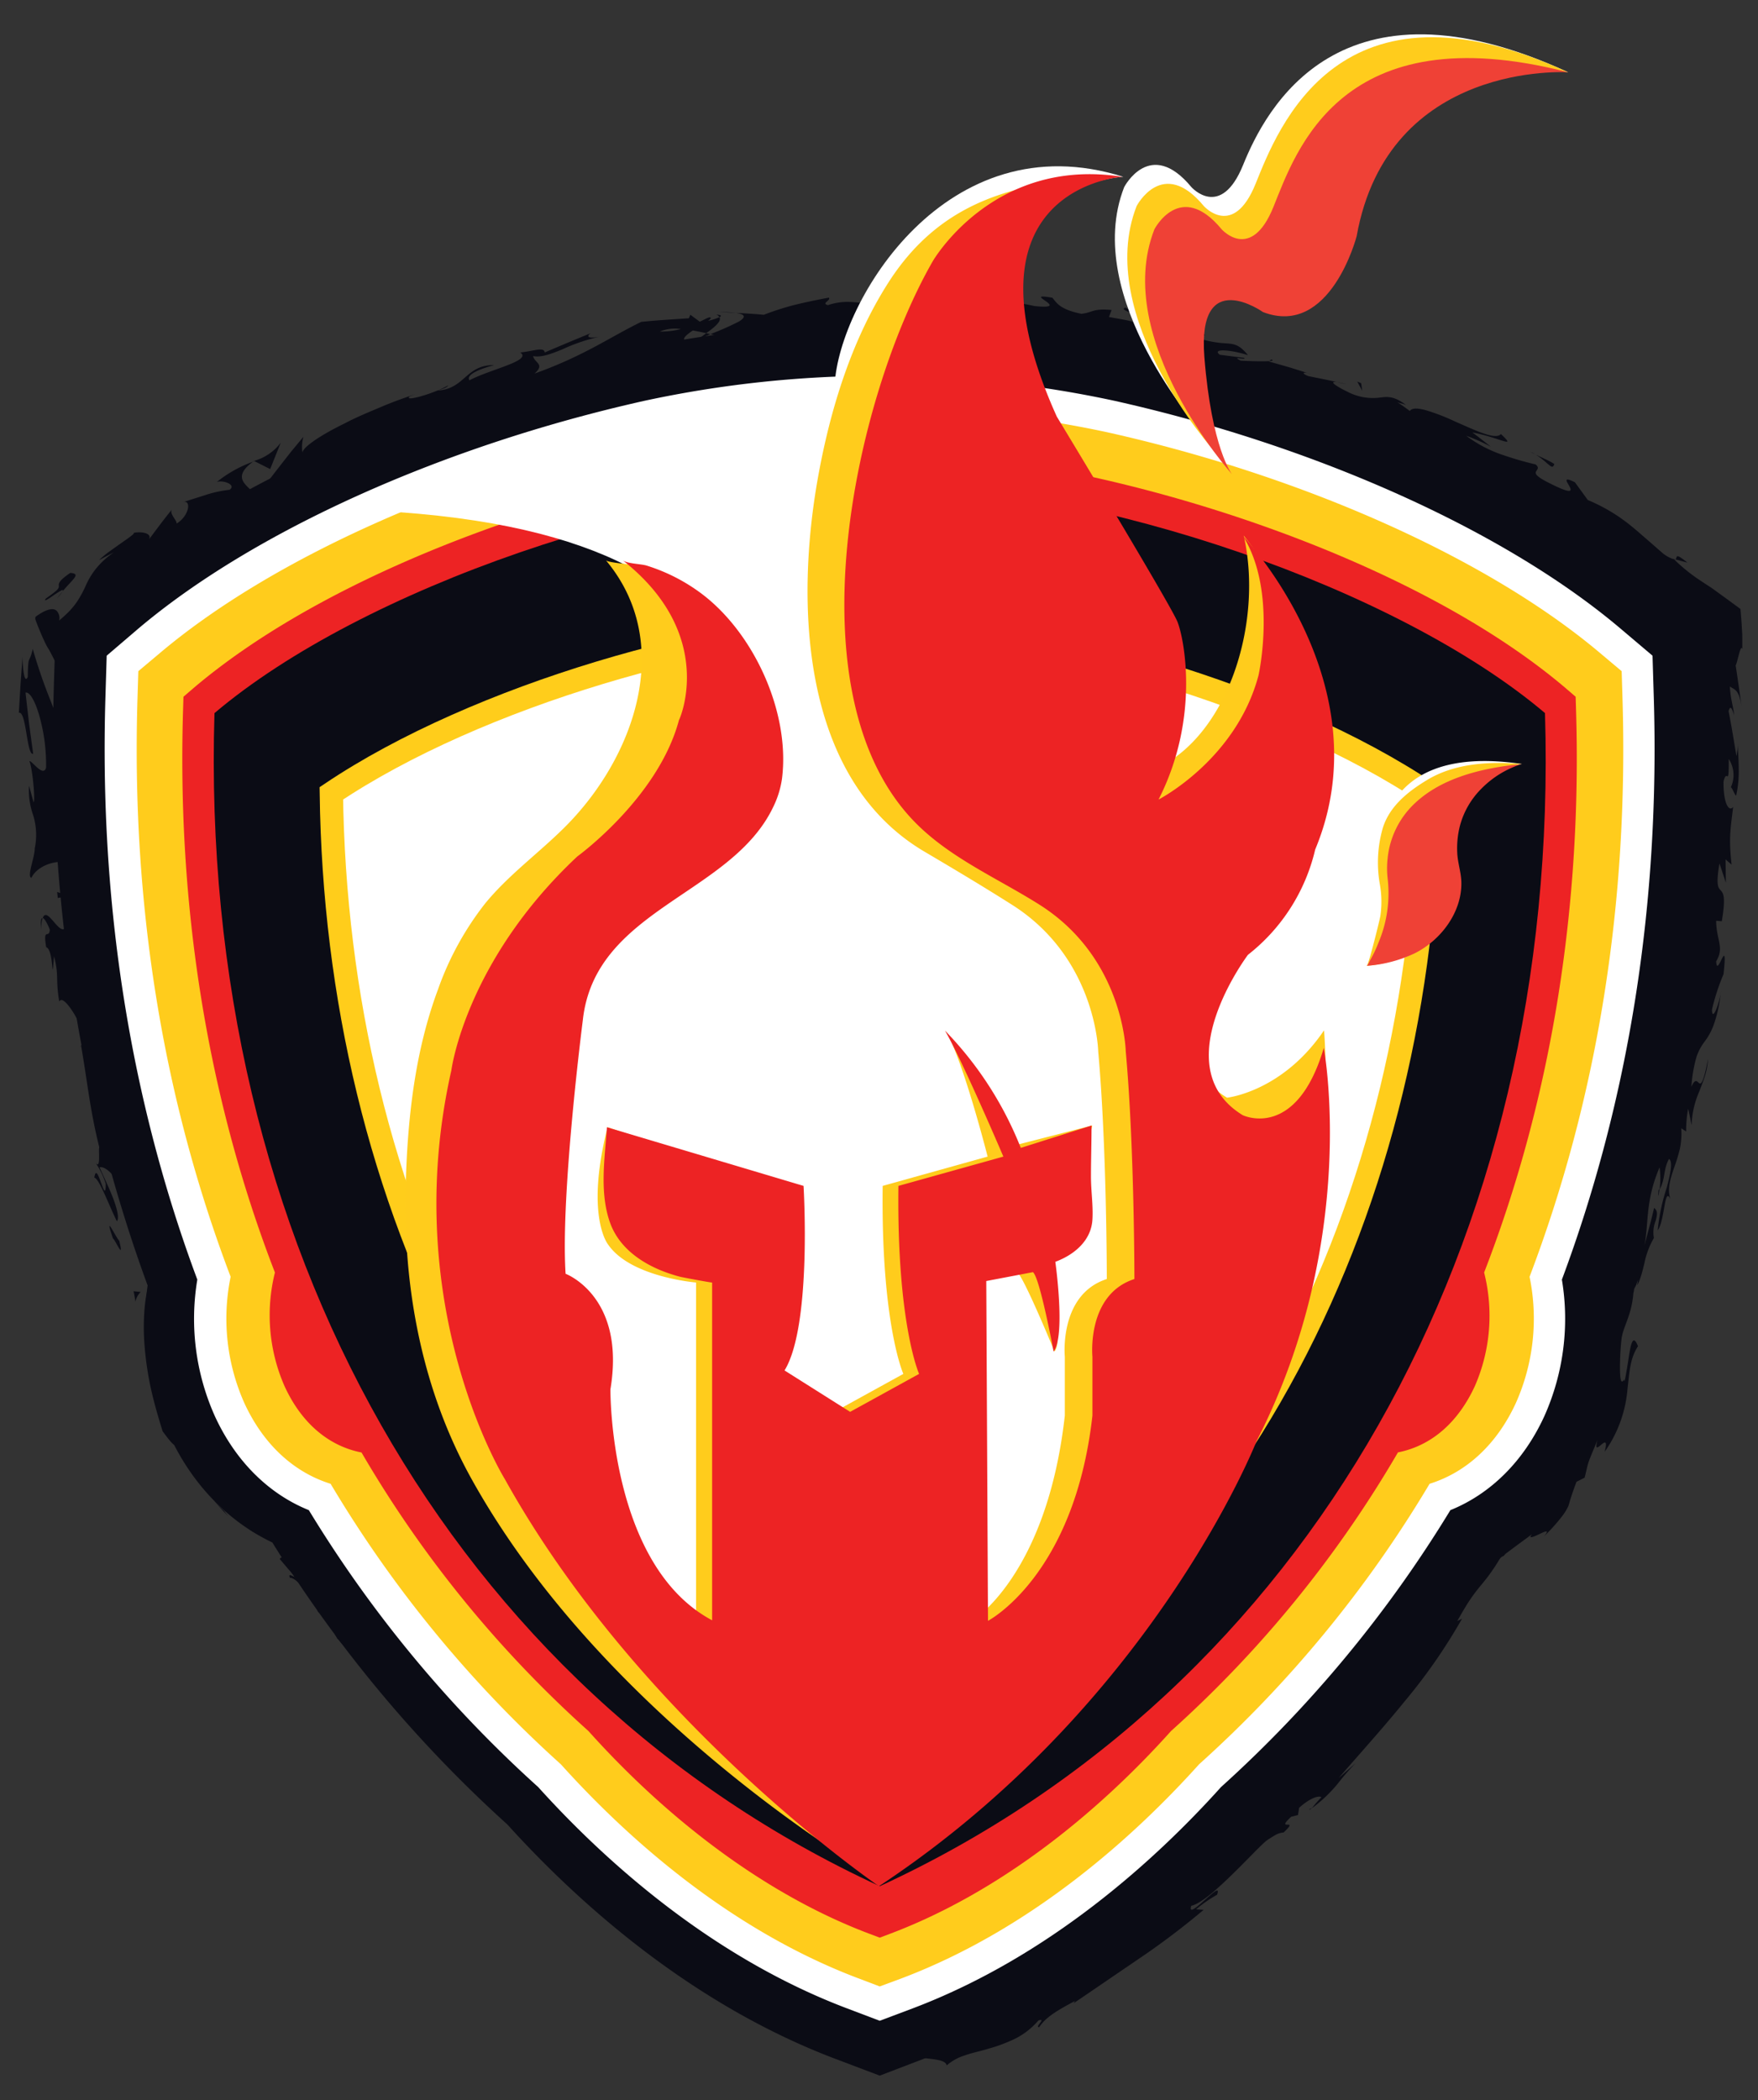<svg id="Layer_1" data-name="Layer 1" xmlns="http://www.w3.org/2000/svg" width="335" height="400" viewBox="0 0 335 400">
  <rect x="0" y="0" width="335" height="400" fill="#333333" stroke="none"/>
  <title>Artboard 1 copy</title>
  <g transform="translate(-130,-220)">
    <g>
      <g>
        <path d="M297.64,615.35l-8.51-3.22c-27.71-10.5-49.21-30-62.42-44.59A248.72,248.72,0,0,1,181.9,513.8c-8.45-4-15.39-11.19-19.67-20.55a52.15,52.15,0,0,1-4.1-28.41c-13.07-35.63-19.08-74.25-17.85-114.81l.33-10.68,8.16-6.91c23.25-19.7,61.27-36.85,101.7-45.86a224.23,224.23,0,0,1,94.34,0c40.42,9,78.45,26.16,101.7,45.86l8.16,6.91L455,350c1.23,40.55-4.77,79.17-17.85,114.8a52.15,52.15,0,0,1-4.09,28.41c-4.29,9.36-11.22,16.59-19.67,20.55a249,249,0,0,1-44.82,53.74c-13.21,14.6-34.71,34.09-62.41,44.59ZM155.81,347.58l-.17,5.45c-1.16,38.52,4.61,75.13,17.17,108.81l.5,1.36-.22,1.44a39.9,39.9,0,0,0,2.9,22.78c3.27,7.15,8.58,12.5,14.94,15.06l1.7.69,1,1.57a230.68,230.68,0,0,0,42.68,51.51l.42.41c12,13.31,31.59,31.17,56.61,40.65l4.34,1.64,4.34-1.64c25-9.48,44.59-27.34,56.61-40.65l.41-.41a231,231,0,0,0,42.69-51.51l.95-1.57,1.71-.69c6.36-2.56,11.66-7.91,14.93-15.06a39.82,39.82,0,0,0,2.9-22.78L422,463.2l.51-1.36C435,428.16,440.8,391.55,439.63,353l-.16-5.45-4.16-3.52C414,326,378.77,310.19,341.11,301.8a206.54,206.54,0,0,0-87,0C216.5,310.19,181.29,326,160,344.05Z" style="fill: #0b0c15"/>
        <g>
          <path d="M297.64,615.35l-8.51-3.22c-27.71-10.5-49.21-30-62.42-44.59A248.72,248.72,0,0,1,181.9,513.8c-8.45-4-15.39-11.19-19.67-20.55a52.15,52.15,0,0,1-4.1-28.41c-13.07-35.63-19.08-74.25-17.85-114.81l.33-10.68,8.16-6.91c23.25-19.7,61.27-36.85,101.7-45.86a224.23,224.23,0,0,1,94.34,0c40.42,9,78.45,26.16,101.7,45.86l8.16,6.91L455,350c1.23,40.55-4.77,79.17-17.85,114.8a52.15,52.15,0,0,1-4.09,28.41c-4.29,9.36-11.22,16.59-19.67,20.55a249,249,0,0,1-44.82,53.74c-13.21,14.6-34.71,34.09-62.41,44.59ZM155.81,347.58l-.17,5.45c-1.16,38.52,4.61,75.13,17.17,108.81l.5,1.36-.22,1.44a39.9,39.9,0,0,0,2.9,22.78c3.27,7.15,8.58,12.5,14.94,15.06l1.7.69,1,1.57a230.68,230.68,0,0,0,42.68,51.51l.42.41c12,13.31,31.59,31.17,56.61,40.65l4.34,1.64,4.34-1.64c25-9.48,44.59-27.34,56.61-40.65l.41-.41a231,231,0,0,0,42.69-51.51l.95-1.57,1.71-.69c6.36-2.56,11.66-7.91,14.93-15.06a39.82,39.82,0,0,0,2.9-22.78L422,463.2l.51-1.36C435,428.16,440.8,391.55,439.63,353l-.16-5.45-4.16-3.52C414,326,378.77,310.19,341.11,301.8a206.54,206.54,0,0,0-87,0C216.5,310.19,181.29,326,160,344.05Z" style="fill: none"/>
          <g>
            <path d="M150.37,348.5c.12-1.37-.83-.9-1-1.11C149.52,349.68,150.61,348.45,150.37,348.5Z" style="fill: #0b0c15"/>
            <polygon points="152.34 371.37 151.95 370.97 152.97 374.31 152.34 371.37" style="fill: #0b0c15"/>
            <path d="M153.65,392.7c.7-1.08.41-3,.07-5.13a28.68,28.68,0,0,1-.68-6.41l.33-.65L152,378.87c.19,2.31.65,4.95,1,7.42A41.76,41.76,0,0,1,153.65,392.7Z" style="fill: #0b0c15"/>
            <path d="M151.57,404.49c.53-.79.85,2.4-.16-2.69a2.84,2.84,0,0,1-.1.51C151.38,402.77,151.45,403.41,151.57,404.49Z" style="fill: #0b0c15"/>
            <path d="M151.31,402.31c-.31-2.26-.33,1.54,0,0Z" style="fill: #0b0c15"/>
            <path d="M153.21,412.66c-.34-1-.71-1.91-1-2.88-.28.68.1,3.34-.33,2.4C152.67,415.18,152.91,414.48,153.21,412.66Z" style="fill: #0b0c15"/>
            <path d="M154.83,415.26l-.49-1.49C154.23,414.07,154.25,414.48,154.83,415.26Z" style="fill: #0b0c15"/>
            <path d="M153.3,410.61l1,3.16c.18-.47.68-.59-.43-1.45C154.42,412.5,153.87,411.94,153.3,410.61Z" style="fill: #0b0c15"/>
            <path d="M153.26,408.73c.1-1.71,0-3.88,1-1C153.21,402.12,152.22,403.09,153.26,408.73Z" style="fill: #0b0c15"/>
            <path d="M155.39,393.62l.25-2.24-.72-1.86C155.28,390.45,154.91,393.81,155.39,393.62Z" style="fill: #0b0c15"/>
            <path d="M156.06,431.18c.37.1.66-1.2,1-1.51l-.85-2.08C156.26,428.76,156.51,430.91,156.06,431.18Z" style="fill: #0b0c15"/>
            <path d="M157.09,429.67c.42,1,.88,2.06,1.33,3.08C157.77,429.88,157.43,429.4,157.09,429.67Z" style="fill: #0b0c15"/>
            <polygon points="156.65 415.48 154.55 410.35 156.84 416.5 156.65 415.48" style="fill: #0b0c15"/>
            <path d="M159.22,443.49,158,441.88l2,2.92C159.73,444.37,159.48,443.93,159.22,443.49Z" style="fill: #0b0c15"/>
            <path d="M161.77,451.53c-1.06-1.14-.45,2.15-1.29.87a26.57,26.57,0,0,0,3,5.36A18,18,0,0,1,161.77,451.53Z" style="fill: #0b0c15"/>
            <path d="M165.16,460.3a29.94,29.94,0,0,0-1.68-2.54A14.32,14.32,0,0,0,165.16,460.3Z" style="fill: #0b0c15"/>
            <path d="M159.64,438.26a4.07,4.07,0,0,0-.24,2.76l.57-1.5Z" style="fill: #0b0c15"/>
            <path d="M160,439.46v.06c.35,1.37.59,2.31.69,2.72Z" style="fill: #0b0c15"/>
            <path d="M159.55,437.94l.09.32C159.69,438.11,159.7,438,159.55,437.94Z" style="fill: #0b0c15"/>
            <path d="M157.45,424.1c.94,1.79,2.36,5.57,2.31,1.61C158.83,424.5,158.86,426.77,157.45,424.1Z" style="fill: #0b0c15"/>
            <path d="M160.3,436.08l-.63-3.45c-.22.13-.43.83-.91,0Z" style="fill: #0b0c15"/>
            <path d="M161,437.66c-.25-.52-.48-1.05-.72-1.58l.24,1.28Z" style="fill: #0b0c15"/>
            <path d="M164,454.3a25.8,25.8,0,0,1,2.12,4.62c-.53-1.94-1-4-1.67-5.83C164.12,452.92,163.34,452.26,164,454.3Z" style="fill: #0b0c15"/>
            <path d="M162.05,447.09l.15.31C162.21,447.18,162.19,447,162.05,447.09Z" style="fill: #0b0c15"/>
            <path d="M167.46,475.29l.15-.34-.17-.06Z" style="fill: #0b0c15"/>
            <path d="M164.55,452.72a7.25,7.25,0,0,0-1.32-3c.4,1.06.86,2.17,1.26,3.38C164.66,453.17,164.75,453.17,164.55,452.72Z" style="fill: #0b0c15"/>
            <path d="M166.87,463.75a1.13,1.13,0,0,0,.15-.39s0-.08,0-.09,0,0,0,0l0-.17-.12-.69c0,.2,0,.46,0,.74,0,.06,0,.14,0,.19l-.05,0s0,.09-.07.12S166.74,463.73,166.87,463.75Z" style="fill: #0b0c15"/>
            <path d="M162.09,448a1.86,1.86,0,0,1-.1-.2C161.93,448.29,162,448.21,162.09,448Z" style="fill: #0b0c15"/>
            <path d="M162.09,448a12.06,12.06,0,0,0,1.14,1.75c-.34-.86-.69-1.64-1-2.31A2.22,2.22,0,0,1,162.09,448Z" style="fill: #0b0c15"/>
            <path d="M174.37,480.07c-.45,0-1.11-.94-1.53-2.33a9.68,9.68,0,0,1-.17-4.93c-.38-1.63-1.23-2-2.25-1.45a7.06,7.06,0,0,0-2.81,3.59c.42.08.66.1,1.73,3.72.12-.69.1-2.77.34-4.27s.58-2.41,1-.92a15.3,15.3,0,0,1,.35,4,10.65,10.65,0,0,0-.35,2.3c.35-1.08,1,.35,1.86,1.78s1.89,2.84,2.49,2.11a34.66,34.66,0,0,1-1.59-3.63C173.69,479.89,174.38,481.17,174.37,480.07Z" style="fill: #0b0c15"/>
            <path d="M167.7,467.69c0-.52,0-1,0-1.56-.34,1.76-.78,3-1.47,5.42.46,2.67.89,3.18,1.18,3.34a48.74,48.74,0,0,1,.16-7.74Z" style="fill: #0b0c15"/>
            <path d="M167.54,462.36a2.63,2.63,0,0,1,.49.37l.12.11s.06,0,.09,0a.48.48,0,0,1,.18.08c.25.14.51.32.75.48s.43.29.62.3a.66.66,0,0,0,.63-.47c-.13-.33-.25-.6-.36-.82l-.35-.67a3.89,3.89,0,0,0-.66-.91,5.6,5.6,0,0,1-1.4-1.7c2.5,6.26-1.15-1.65,0,3.13-.6-1.2-1-2.31-1.47-3.36.3,1.19.56,2.34.77,3.45v-.2h0c0-.31,0-.43.1-.1,0,0,.05.1.07.13a1,1,0,0,1,.44.16l.13.57,0,.09v0l0,0a.08.08,0,0,1-.09,0c0,.05-.12-.19-.21-.37s-.19-.38-.26-.52-.12,0-.17,0v0l.35.78.08.17,0,0a.5.5,0,0,1,.08.12,2.5,2.5,0,0,1,.31.55l0,.62v.07a.73.73,0,0,1,0,.2l0,.47c0,.31,0,.62,0,.93l.35-2a.86.86,0,0,0-.06-.66l-.17-.38,0-.08s0,0-.05-.12Z" style="fill: #0b0c15"/>
            <path d="M162.54,428.74c0,.22-.11.22-.17.25C162.58,429.39,162.69,429.53,162.54,428.74Z" style="fill: #0b0c15"/>
            <path d="M162.62,431.53a4.46,4.46,0,0,1-1-2.3c0-1.4.45-.09.74-.24-.45-.86-1.39-3.09-1.2-.07l.23.43c.3,2.68,0,6.34-.25,5.92A9.27,9.27,0,0,0,162.62,431.53Z" style="fill: #0b0c15"/>
            <path d="M164.91,447.07c.68,1.74,1.38,3.47,2.13,5.19l-.09-2.95-.44.28C165.78,446.5,165.4,447.34,164.91,447.07Z" style="fill: #0b0c15"/>
            <path d="M167.06,476.06l-1.09-.75c.58,1.19,1.21,2.35,1.87,3.47C167.56,477.88,167.29,477,167.06,476.06Z" style="fill: #0b0c15"/>
            <path d="M168.76,484.11l-.93-.05c.38.66.76,1.32,1.17,1.95C168.9,485.38,168.83,484.74,168.76,484.11Z" style="fill: #0b0c15"/>
            <path d="M428,424.22l.1-1.61A11,11,0,0,0,428,424.22Z" style="fill: #0b0c15"/>
            <path d="M425.25,435.42l.34.39C425.5,435.23,425.39,435,425.25,435.42Z" style="fill: #0b0c15"/>
            <path d="M302.61,603c2.49,0,5.66,0,5-.78l-1.08-.61A12.48,12.48,0,0,1,302.61,603Z" style="fill: #0b0c15"/>
            <path d="M391.23,520l-.64.39-.2,1.84Z" style="fill: #0b0c15"/>
            <path d="M389,516.37l2.27-2.16A19.28,19.28,0,0,0,389,516.37Z" style="fill: #0b0c15"/>
            <path d="M433.46,361.56c-.33-.61-.64-1.23-1-1.84C432.49,362.61,433,361.34,433.46,361.56Z" style="fill: #0b0c15"/>
            <path d="M215.29,542.71A29.81,29.81,0,0,0,218.4,547C217.05,544.74,216.34,542.66,215.29,542.71Z" style="fill: #0b0c15"/>
            <path d="M437,431c.07-1-.05-1.49-.26-1.51C436.65,430.54,436.68,431.16,437,431Z" style="fill: #0b0c15"/>
            <path d="M222.6,551.31c-.19-.34-.41-.63-.62-1a27.86,27.86,0,0,1-3.58-3.4A10.9,10.9,0,0,0,222.6,551.31Z" style="fill: #0b0c15"/>
            <path d="M234.56,312.64c-.17,0-.37.05-.53.05C234,312.83,234.24,312.77,234.56,312.64Z" style="fill: #0b0c15"/>
            <path d="M169,332c.54-.43,1.45-1.09,2.34-1.66A12.24,12.24,0,0,0,169,332Z" style="fill: #0b0c15"/>
            <path d="M188.52,508.05c-.43-.15-.12,0,0,0Z" style="fill: #0b0c15"/>
            <path d="M184.87,501.73c.34.12.65.14.8,0A1,1,0,0,1,184.87,501.73Z" style="fill: #0b0c15"/>
            <path d="M237.78,557.64l.09.1C237.7,557.28,237.72,557.36,237.78,557.64Z" style="fill: #0b0c15"/>
            <path d="M188.1,507.38a2.6,2.6,0,0,0,.44.49A1.69,1.69,0,0,0,188.1,507.38Z" style="fill: #0b0c15"/>
            <path d="M188,507.82l-.2-.14-.65-.33c-.14,0-.17.08,0,.2a3.87,3.87,0,0,0,.5.22A.68.68,0,0,0,188,507.82Z" style="fill: #0b0c15"/>
            <path d="M188.89,508.55a7.31,7.31,0,0,1-.35-.68.15.15,0,0,1,0,.18C188.6,508.15,188.71,508.29,188.89,508.55Z" style="fill: #0b0c15"/>
            <path d="M355.21,308.36c-.08-.06-.19-.11-.28-.18C353.35,308.15,354,308.26,355.21,308.36Z" style="fill: #0b0c15"/>
            <path d="M332.4,574.9c0,.05-.06.09-.11.13l.2-.1Z" style="fill: #0b0c15"/>
            <path d="M336.11,571a7,7,0,0,1-3.62,3.91l3.1,1.09C335.78,574.34,336,572.7,336.11,571Z" style="fill: #0b0c15"/>
            <path d="M432.26,396.92,431,400.55c-.88-4.68,0-7.85-1.63-4.5,1.44.42,1.16,4.07.69,7.68a48.77,48.77,0,0,0-.45,5c0,1.41.21,2.45.93,2.7l-1,2.34c.15-.69,0-.84.14-1.52-1.11,2.25-.74,3.22-.29,4.4a7.58,7.58,0,0,1,.18,5.58c-.7,2.09-1.45,3.47-1.48,2-.12,1.62-.2,3.26-.34,4.89-.4,1.36-.82.9-.43-.45-.52,2.4-1,4.82-1.57,7.22l-.07-.07a40.67,40.67,0,0,1,.24,4.86c-.91,1.7-.06-1-.55-.64-.11,1.39-.28,2.76-.45,4.15-1.25,1.36-.93-2.09-.1-4.78-1.94,1.43-2,2.28-2.08,3.72a13.4,13.4,0,0,1-2.26,7.1c.27-1.26.58-2.51.82-3.78a9.43,9.43,0,0,0-2.55,3.59,31.9,31.9,0,0,1-2.6,5c.92-.73,5.32-7.35,4.65-2.91a13,13,0,0,0-1.48,5.09c-.51-.17-.9.31-1.28,1.19-.09.22-.18.46-.28.72l-.47,1.33-.54,1.54-.15.41a.61.61,0,0,0-.05.42l.15.89c-.49-.12-1-.26-1.5-.4.17.71.32,1.33.46,1.86l.21.74a1.08,1.08,0,0,0,.09.3l.07.15a5.15,5.15,0,0,0,.55.86,6.37,6.37,0,0,1,1.12,1.6c0,3.19-1.22,3.79-2.14,4.43-.3,2.35.19,1.59.77.91s1.21-1.3,1,1.67c-.55,2-.91,3.72-1.28,5.55a46.15,46.15,0,0,1-1.55,6.2c-1.87,2.26-.5-.86-1.37-.16-.09.9-.21,1.81-.39,2.73-.38.49-.55.12-.63-.06-.43,1-.21,1.22-.05,1.6s.22.89-.83,2.31c.26.89-1.47,1.86-3.54,2.69-1,.43-2.15.79-3.19,1.24-.26.1-.52.23-.77.34l-1.1.53a13.47,13.47,0,0,0-2.32,1.41c-.14,0-.18.08-.24.12l-.15.1c-.09,0-.15,0-.19,0s-.09-.29-.07-.54.14-.43.19-.6a.23.23,0,0,0-.19-.35,2.23,2.23,0,0,0-.4.24l-.21.44-.39.83-.69,1.45c-.21.44-.4.85-.59,1.23l-.28.7c-.35.86-.6,1.49-.82,2.09-.46,1.2-.8,2.31-1.63,5-1.12,1.1-2.22,2.22-3.36,3.29,2.8-2.18,1.41,2.1,0,5.82a25.3,25.3,0,0,0,2.68-1.72c-1,1.84-2,3.63-3,5.44-.64.46-.65-.33-.53-1.49-.15.41-.3.79-.4,1.11-1.75,1.43-1.71,0-1.41-1.69l2-1.26c.19-1.73.23-3.42-.64-3.65a7.32,7.32,0,0,1-.85,1.83c0-.45,0-.78-.2-.71s-.36.77-.65,1.78l-2.08.17.3.64q-2.76,2.87-5.59,5.62c-2.28,5.36-3.66,10.71-9.44,17.79.71-2.44-1-1.65-2-2.69,2.77-.78,4.28-5.51,7.51-8.83-1.69,1.74-1.85.9-1.62.29q-2.19,3.54-4.52,7c-.7-.91-1.82.7-3.64,1.94,2.75.37-3.23,5.46-5.24,8.25-.68-.41-.59-1.48,2.45-4.24a6.12,6.12,0,0,0-3.37,4,6.19,6.19,0,0,1-3.34,4c.75-.71,1.23-1,1.27-1.55a10.76,10.76,0,0,1-1.48,1.75l-.49.48-.54.54c-.31.32-.61.62-.9.89-1.18,1.09-2.15,1.69-1.92,1l.68-.77c-2.39,2.39-5.89,6-8.89,9.14-1.5,1.57-2.84,3.07-3.81,4.28s-1.5,2.18-1.39,2.69a8.36,8.36,0,0,1-.76-2.85c-1.6,4.15-3.36,8.35-5.4,12.45-.13-1.92-5.62-2.65-1.79-6.66a21.65,21.65,0,0,0-5.46,4.06c1-.41,3.56.38,2.43,1.35-4.35.85-2.87.84-7.85,2.25,1.53-.58,1.41,2.55-.86,3.8.14-.53-1.48-2-.82-2.75-1.35,1.82-2.78,3.57-4.25,5.33,1.18-1.17-.77-2-2.33-2,.8.13-4.81,2.45-6.25,3.28l2.66-.58a13.18,13.18,0,0,0-5.82,4.32,16.16,16.16,0,0,1-2.22,2.25,12.86,12.86,0,0,1-3.67,2,2.91,2.91,0,0,0,.63-1.83,1.58,1.58,0,0,0-.84-1.53,2.27,2.27,0,0,0-.64-.54,5.23,5.23,0,0,1-1.54,1,31.75,31.75,0,0,1-3.74.86,20.66,20.66,0,0,1-9.49-.4l-.8-1.23c-1.62-.5-3.26-1-4.85-1.6,1.83-.05,5.18,0,8.59,0h5.07c1.62,0,3.09,0,4.28,0-2.22-1.54-.36-1.07-4-2.5-.49-.61.1-.6.95-.45a17.07,17.07,0,0,1,2.5.69c-2.75-1.24-5.43-2.61-8.07-4.08-.15.76-1.86.31-3.59-.18s-3.41-1.14-3.57-.51c1.6.58,3.17,1.2,4.79,1.69s3.18,1.06,4.8,1.48c-.06.38-.53.66-1.29.82a8.76,8.76,0,0,1-3.06,0,20.42,20.42,0,0,1-8.48-3.09c-1.14-1.38,2.43-1.63,2.55-2.15-1,0-5.84-2.37-6.13-3.06.93.28,1.84.59,2.78.83a12.59,12.59,0,0,0-4.44-2.15,8.86,8.86,0,0,1-4.45-3.17c-1.17-1-2.47-4.23-3.2-3.71.89,2.85-1.81,7.37-4,7.36-.19-.2-1.58-1.83-3-3.6a31.59,31.59,0,0,1-3.24-4.69c-.53-1.36.72-1.31,2-1.24s2.55.15,2.1-1c-.34.26-1.73-.26-2.27-.53-1-1.33,1.33-.51-1.41-2.68-1.45.73-5.15-4.92-2.08-.17-2.83-2-2.47-2.71-5.39-5.49.23,1.62-5-.22-7.65-2.53.42-.11.25-1,.16-1.47-1.14-1.38-2.33-2.46-3.34-3.52s-1.94-2.06-2.85-3c-1.81-2-3.54-4-5.85-6.34-.18-.68-2-3.32-.63-2.77a10.71,10.71,0,0,1-3.24-2.27c-1.69-3.79,3.23,3.2,2.35-.08-.83.43-4.45-3.05-6.76-4.9-.45,1.58,4.25,5.25,6.66,7-1.34,1.3-6.32-1-11.55-5.89-4-4-.62-2.64-1.45-3.21a32.58,32.58,0,0,0-4-4.44,27.84,27.84,0,0,0-3-2.2c-1.76-1.2-3.31-2.32-5.3-6.3-1-3.53,1.87-1.49,2.13-2.61,2.95,3.44,3.43,6.09,5.33,8.52-.61-1.13-1.23-2.24-1.82-3.37a18.17,18.17,0,0,1,4,4.65c-.47-1.45-3.1-5-6-9.1a88.9,88.9,0,0,1-7.62-12.58c-.59-.55-1.29-1.32-1.79-1.72-.26-.2-.43-.35-.63-.25s-.12.07-.12.14.06.11.07.3l1.41,2c.21,1.25-.75.35-1.41-.22s-1.21-1.06-.73.16l-.35-.33c-.13-.08-.19-.25-.4-.24l-1.06-.12-.5-.06a4.14,4.14,0,0,1-.63-.13c-.52-.14-1-.33-1.57-.51a15.59,15.59,0,0,1-6-4.11c.06-.57.14-1.13.22-1.67-.09.17.36.92,1.07,1.66a7.05,7.05,0,0,0,2.4,1.71c-1.09-.36-2.41-2-3.58-3.59s-2.26-3.23-3.67-3.65a32,32,0,0,0,1.58,3.43,33.44,33.44,0,0,1-4.82-4.27,16.21,16.21,0,0,1-3.56-6.14c-.23,1.28-.05,1.53.13,1.92a7.31,7.31,0,0,1,.52,2.87c.18-1.81,1.52,1,3.22,3.44a15.4,15.4,0,0,0,2.32,2.8c.59.48.81.34.41-.91a9.38,9.38,0,0,0,2.66,4.53c1.22,1.28,2.62,2.55,4.43,4.51,0-.23-.24-.64-.06-.69s.77.31,2.72,1.38a3.86,3.86,0,0,1,.5,0l.28,0,.12-.05.07.07a.3.3,0,0,0,0-.08c.08,0,.1,0,0,0a4.29,4.29,0,0,0-.49-.38,5.55,5.55,0,0,1-.49-.42,3.09,3.09,0,0,1-.59-.7,4.75,4.75,0,0,1,1,.14l.62.14.33.07.18,0a6.88,6.88,0,0,1,.72.08l.39.07.19,0,.13.14.5.57.25.28.12.14.2.26a14.75,14.75,0,0,0,1.36,1.57c1,1.94-.91-.49-.7.76.74.69,1.5,1.35,2.25,2-.7.79,1.76,5.72-1.53,1.77.81,1.3,1.67,2.57,2.51,3.86a23.85,23.85,0,0,0,4.75,7.34c1.11,1.89,4.18,3.72,2.41,2.69,1.6,1.8,3.26,3.56,4.92,5.3l-.15.21c4.4,5.64,10.63,10.08,15,17.11.93.78,1.89,1.54,3,2.48s2.22,2.07,3.59,3.55l0,1.16a22.53,22.53,0,0,1,2,1.83l1.06,1.1a6.11,6.11,0,0,1,.44.48l.11.15.23.3c.63.79,1.24,1.53,1.78,2.08a3.64,3.64,0,0,0,1.48,1.06c.3,2,2.85,4.84,5.88,7.55s6.48,5.32,8.47,7.23l.88-.73a64.62,64.62,0,0,0,9.93,6.85l.35-1c3.7,1.65,8.05,6.46,13.71,9.5-.56.12-1.94-.74-2.79-1.55a17.43,17.43,0,0,0,4.74,3.51,42.33,42.33,0,0,0,5.54,2.26c1.92.59,3.77,1.22,5.56,1.83a25.9,25.9,0,0,1,2.59,1,16.84,16.84,0,0,1,2.3,1.31l.13,0,.19,0,.37.1.71.19c.45.13.87.27,1.27.42a19.87,19.87,0,0,1,2.24,1l1-.24a5,5,0,0,0-.61.29c.26-.08.63-.22,1-.37,1.11-.23,2.29-.47,3.61-.8a31,31,0,0,0-3.06.59l1.58-.64.89-.37.44-.18.3-.14c.79-.36,1.69-.83,2.57-1.32l1.18.67.42-.2c2-.37,1.26-1.06,0-1.41a11.57,11.57,0,0,0,2.14-1.62c1.07.47,2.19-.2,3.38-.89s2.39-1.47,3.77-1.13a7.13,7.13,0,0,1,1.66-1.43l2.83-2c2-1.45,3.77-3.09,3.72-4.14.19.17.74,0-.15.53a15.82,15.82,0,0,0,5.21-3.48l1.53.59c.95-1.42,1.91-2.79,2.8-4.23,2.78-1,4.05-1.39,2.37,1.17,1.16-1.35,2-2.29,2.61-3s1.12-1.18,1.57-1.63a26.94,26.94,0,0,0,3.39-4.25l.36.85c1.56-1.4,3.27-4.48,4.66-4.82,2.28-.94,6.59-4.93,11.1-9.78l.85-.91c.27-.29.59-.65.76-.8l1.86-1.67,3.88-3.49c2.59-2.34,5.12-4.61,7.48-6.52-3.48-.08,4.68-3.27,3.5-5,.92-.11,2.31-1.12,1.39.68,3.64-5,6.83-6.35,8.19-10.72.92-.16-.13,1.58.55,1.33.21-.47.81-1.86,1.49-2.14s-.15,1-.56,2c3.85-5,2.67-6.7,1.54-8.12,2.57-2,3.39-3.38,3.77-5.9,1.1-.56,2.65-1.72.6,1.58.65-.87,2.76-3.47,4.49-6s3.13-5,2.58-5.52a4.36,4.36,0,0,0,1.11-1.48,7.84,7.84,0,0,0,.46-.92,1.89,1.89,0,0,0,.13-.45l.59-.89a.59.59,0,0,1,.13-.18l.21-.08.39-.14.68-.25.32-.12.5-.21a23.18,23.18,0,0,0,4.74-2.86c-.45.21-.88.45-1.33.64a5,5,0,0,1,2.22-2.74,16.35,16.35,0,0,0,3.68-3.29l.05.2a19.09,19.09,0,0,0,3.21-3.56,8.52,8.52,0,0,0,.93-1.75,11.83,11.83,0,0,1,.85-1.76c.45-.84,1.21-2,2.33-4.11l-1.17.12c-.94-.81.08-2.5,1.15-4.87a24.74,24.74,0,0,0,1.46-4,11.27,11.27,0,0,0,.35-4.21c-.22.63-.45,1.26-.71,1.87-.28-1.45.56-3.38,1.36-5.5.4-1.05.8-2.13,1.08-3.15.08-.26.13-.51.18-.75s.09-.53.16-.55a1,1,0,0,0,.19-.45c.09-.1.18,0,.28.13a1.76,1.76,0,0,1,.14.23l0,.05v0l0,.1.11.37c0-.67.07-.56.1-.72a1.44,1.44,0,0,0,.08-.26c0-.15.11-.24.08-.31s-.24-.23-.51-.3a2.09,2.09,0,0,1-.83-.31.65.65,0,0,1-.15-.18s-.05-.06-.06-.1l0,0v-.13a7.87,7.87,0,0,1,.31-1.53c1.05-.69,1.37,1.88,2.74-1.55,1.27-1.54,1.09-10.88,3.86-15.26-.88.9-1.74,1.77-1.44-.77a47.27,47.27,0,0,1,2.64-6.66c.95-2.41,1.71-4.84,1.23-6.75.26-.45.45-.59.59-.58.09-1.5.43-3.89.65-6.15a18.11,18.11,0,0,0-.06-5.36c1.05-.49,1.66-1.89,2-3.71a37.83,37.83,0,0,0,.58-6.17,56.23,56.23,0,0,1,.34-5.66c.2-1.48.61-2.4,1.45-2.28l.45-4.53.35-4.54.32.27A25.8,25.8,0,0,0,443,385a16.09,16.09,0,0,0-.84-3.6c.29-1.32.56-.33.74-.21a48.76,48.76,0,0,0,.69-8.71,40.42,40.42,0,0,0-1.32-7.72l1.1-.74c-.28-.81.05-3.12.27-6.16.12-1.52.24-3.22.31-5l0-1.33c0-.64,0-1.28,0-1.92,0-1.38-.07-2.77-.15-4.13-1.57-1.27-3.25-2.54-4.74-3.54.12-.07.47-.05,1.34.48l-1.8-1.28-1.5-1.15c-1-.8-2-1.67-3-2.57l-3-2.62c-1-.89-2-1.75-2.93-2.52a30.1,30.1,0,0,0-5.47-3.8c-1.7-.85-3.2-1.25-4.46-.82-2-.75-3.91-1.52-5.87-2.24,6.77,4.25-1.88.91.63,3.13-2.79-1.35-6.5-4.91-3-3.29l.43.46c1.13-.58-1-1.92-3.25-3.26s-4.79-2.53-4.38-3.12c-14.22-6.79-28.26-13.25-42.47-17.46l1.18,2-4.91-1.51c-1.19-.73-1.4-1.73,2.11-.65-1.6-1.46-6.15-.88-6.33-.56-6.79-2.46,3.19-1.12,1.08-1.72l-2.94-.64.61.35c-2.52,0-2.9.68-7.17-.42-2.65-.95-1.17-1.31-2.24-1.61,0-.11-.32-.24-1.66-.39l-3.2-.74-3.22-.64,2.35,1.72c-3,.12-6-1.13-3.31.82-2-1.51-8-2.61-13.79-3.21l-4.27-.37-3.82-.23a36,36,0,0,1-4.72-.45,28.83,28.83,0,0,1-3,.42c-1,.12-2,.19-3.11.22-2.11,0-4.33.07-6.8,0,1.24.27,2,1.66-2.24,1.59.73-1.52-1.22-1.76-3.8-1.88s-5.78,0-7.59-.9c1.6.56-1.42.93-4.21,1.35s-5.31,1-2.8,1.74c-3.55.19-.35-1.08-3.12-1.45-4.13,1.18-8.76,1.69-13.65,2.45a101.41,101.41,0,0,0-15,3.12c0,.42,1.79.56-.22,1.69-1.94-.18-3.87-.26-5.82-.39-1.94.78-1.19,2.66-5.17,2.5.61.16,1.51.39.23.93-10,2.13-19.71,6.14-29.21,10.53S181.8,324.84,172,329c2.82-.87,1.25.2-.57,1.38,1.29-.6.49.83,1,1.12-1.36.57-2.69,1.22-4,1.83l-2,.93-2,1c-.2,1.09-2.12,2.44-3.86,3.92s-3.45,2.83-3.31,3.65c.63-.65,1.28-1.29,2-1.94-.91,1.8.7,1.68,2.6,1.41s4.1-.7,4.55.32c1-1.91,3.52-3,6.3-4.09s5.73-2.44,7.8-5.3c1.47-.35-.7,1.2.22,1.24,1-1.59,2.56-2.82,6-4.23l-.25.39a81.75,81.75,0,0,1,11.5-5.52c3.62-1.4,7.43-2.74,12.93-4.66l-1.2-.65a16.26,16.26,0,0,1,4.18-.89c2.09-2.56-6.57,2.54-4.8-.06,2,.37,6-1.31,10.11-2.73a50.45,50.45,0,0,1,5.71-1.78c1.69-.38,3-.52,3.76-.1,3.68-1.15-1.46-.82,2.23-2l1.17.32.68-1.1c2.46-.65,3.93-.17,4.18.33a15.83,15.83,0,0,0-2.24.86c3.35-.19,8.78-2.81,9.95-2.82-1.23.19-2.46.35-3.68.57,2.49-.85,5.17-1.6,7.91-2.34s5.61-1.4,8.41-2,5.61-1.14,8.33-1.74,5.36-1.13,7.84-1.73l-.83-.41a22.31,22.31,0,0,1,7-.86,45.66,45.66,0,0,0,7.66-.29l-.31.13a20.54,20.54,0,0,1,6.3-.91c-2.14.61,4.06,1.08,1.25,1.76,4.18-.57,5.23-.69,5.92-1a16.43,16.43,0,0,1,3.83-1.55l1.26.87c1.93-.66,2.11-1.1,6.41-1-3.55.48,2.63,1.43-1.34,2.11a31,31,0,0,0,5.83,1c1.71.12,3.23,0,4.59,0a20.39,20.39,0,0,1,3.68.17,6.12,6.12,0,0,1,3,1.44c2.19-.83.34-1.43-1.79-1.84s-4.52-.51-3.34-.63c-1.84-1,3.59-1.31,6.36-.62,1.43.22,2.52,1.17,4.12,2.18a20.58,20.58,0,0,0,7.19,2.85c-.69-.15-.78,0-1.46-.15,2.47,1.1,5.3.42,8.29,2.08,2.13-.87,4.13,1.16,5.09-.4-2.17-.42-4.33-.9-6.52-1.25,1.89.19,3.8.07,6,.17a20.51,20.51,0,0,1,3.48.45,20.08,20.08,0,0,1,4,1.4,14.51,14.51,0,0,1-3.76.05c1.6,1,3.45.63,5.1,1.67-.51.77-2.46.3-4.82-.33a24.85,24.85,0,0,0-7.24-1.22c1.67,1.21,7.65.7,5.2,2,3.44-1.52,6.71,2.21,11.88,1.94l-.63.91a15,15,0,0,1,3.8.56c-.95.15-1.91.32-2.86.5a11.66,11.66,0,0,1,5.42,1.82,18.46,18.46,0,0,0,5.13,2.26c-3.68-1.36-4-1.76-3.75-2.13s1.1-.61-.36-1.52c4.85.94,5.92,2.16,7.08,3.42s2.39,2.77,7.49,4.59c-1.39-.46-4.87-2.65-2.55-2.26a22.55,22.55,0,0,1,5.13,3.43c6.67,2.66-.57-1.43,2.5-.81,1.71,2.17,3.42,1,6.49,2l-.45,1c3.53,2.12,4.25,1.88,4.9,1.59s1.21-.63,4.28,1.51c-1.16-.05-2.3-.12-3.45-.15l3.57,1.47-1.28.7c4.11,1.15,5.1,2.07,8.45,4.4-.42-1.14,1.46-1.39,4.56.52.88.93.45,1,.35,1.08s.16.33,2.31,1.71a4.58,4.58,0,0,1-4.18-2.1c-.38.18-1.32,0-1.7.14a17.66,17.66,0,0,0,3.62,2.72c1.31.83,2.59,1.52,3.35,2a9,9,0,0,1-1.5-1.32c2.33.94,4.57,2,6.85,3.08.69,1-.25.71-1.17.43a34.11,34.11,0,0,1,4.13,2.35c-1,.32-1.45,1.09-4.08-.48,1,.57,2,1.18,3,1.77l1.49.9,1.54,1a5.26,5.26,0,0,1-.06.86.6.6,0,0,1-.43.51.26.26,0,0,0,.07.15c0,.17.08.29.23.49l.06.07,0,.05,0,.21.16.87c.1.58.21,1.17.31,1.77a24.75,24.75,0,0,1,.45,7.28,5,5,0,0,1,.45,1.93c-.05,1.23-.16,2.43-.27,3.62s-.29,2.38-.39,3.59a35.43,35.43,0,0,0-.14,3.76,27.84,27.84,0,0,0,.31,4.15c-.58,1.08-1.13,2.15-1.74,3.21,0,4.58,2.29-4.35,2.32,3.3.1,5.43-1.47,1.9-2.07,3.74a40.1,40.1,0,0,1,.82,5.4,16.74,16.74,0,0,1-1,6.92A36.78,36.78,0,0,1,432.26,396.92ZM420.77,452c.13-1.11.14-3.39,1-3.95C422.55,449.63,421.68,450.37,420.77,452Zm-36.25,73.5a6.06,6.06,0,0,1,2.33-2.65A10.94,10.94,0,0,1,384.52,525.52Zm-186.95-5.26.11.07C198.8,522.65,198.41,521.81,197.57,520.26Zm-2.6-4.61c-.41-.36-.52-.24-.52,0a6.52,6.52,0,0,1,1.8,2.29C196.27,517.49,196.05,516.82,195,515.65ZM341.11,297.41l.95.48C339.72,297.72,340.42,297.58,341.11,297.41Z" style="fill: #0b0c15"/>
            <path d="M389.21,516.82a.93.93,0,0,1,.74-.05C390.05,516.31,389.89,516.19,389.21,516.82Z" style="fill: #0b0c15"/>
            <path d="M433.64,361.91v-.17a.4.4,0,0,0-.19-.18Z" style="fill: #0b0c15"/>
            <path d="M255.26,568.79a7.39,7.39,0,0,1,1.16,1.72C256.63,570.34,256.4,569.9,255.26,568.79Z" style="fill: #0b0c15"/>
            <path d="M175,498.21a36.38,36.38,0,0,0,2.86,2.83,9.83,9.83,0,0,1-2.13-2.91C175.55,498.35,175.75,499.18,175,498.21Z" style="fill: #0b0c15"/>
            <path d="M172.88,467.15c-.08-.5.08-1,0-1.51l-.51.07C172.17,467.79,172.5,469.25,172.88,467.15Z" style="fill: #0b0c15"/>
            <path d="M175.81,493.28c.59-.72-.84-2.42-2-4.61.07.13.13.26.19.39C172.5,488.92,174,491.26,175.81,493.28Z" style="fill: #0b0c15"/>
            <path d="M173.5,488.16a13.32,13.32,0,0,1-.89-2.11C172,486,172.83,487,173.5,488.16Z" style="fill: #0b0c15"/>
            <path d="M190.83,510.37c-.39-1.07-1.35,0-1.37-.72-.82-.23.46,1.19,1.49,2S192.73,512.81,190.83,510.37Z" style="fill: #0b0c15"/>
            <path d="M177.34,490.07l-.53,1.28c.48.24,1,.45,1.46.65C177.93,491.37,177.64,490.71,177.34,490.07Z" style="fill: #0b0c15"/>
            <path d="M190.13,503a27,27,0,0,1-3.19-2c-.05.19-.51,0-1.06-.23C187.78,502.16,190.15,503.42,190.13,503Z" style="fill: #0b0c15"/>
            <path d="M185.88,500.8a22.65,22.65,0,0,0-2.57-1.73A15.63,15.63,0,0,0,185.88,500.8Z" style="fill: #0b0c15"/>
            <path d="M180.43,494.05c.15.33.33.66.51,1a24.6,24.6,0,0,0,1.72,2A26.13,26.13,0,0,1,180.43,494.05Z" style="fill: #0b0c15"/>
            <path d="M213.58,534.28c.95,1,1.9,1.93,2.88,2.87.56.05,0-.92-1.09-2C214.54,534.62,213.46,533.56,213.58,534.28Z" style="fill: #0b0c15"/>
            <path d="M208.36,522.85a3.87,3.87,0,0,1,.39,1.93l1.17-.74Z" style="fill: #0b0c15"/>
            <path d="M215.88,531.77c.55.07,4.57,3.71,1.25-.09C216.58,531.62,213.75,528.77,215.88,531.77Z" style="fill: #0b0c15"/>
            <path d="M257.54,575.64l-.8-.62-1.32,1.84Z" style="fill: #0b0c15"/>
            <path d="M301.83,590.89a6.55,6.55,0,0,0-2,.79.91.91,0,0,0-.44.63.79.79,0,0,1-.37.57,1.43,1.43,0,0,1-.37.19,1.84,1.84,0,0,1-.5,0c-.17.35.17.36.58.35l.32,0a4.55,4.55,0,0,1,.5-.08c.27,0,.37,0,.14.25C302.15,592.05,303.54,591.8,301.83,590.89Z" style="fill: #0b0c15"/>
            <path d="M299.7,593.61l-.3.19a1.25,1.25,0,0,0-.25.18l-.32.32c.21-.15.3-.25.45-.37A3.36,3.36,0,0,0,299.7,593.61Z" style="fill: #0b0c15"/>
            <polygon points="158.91 337.91 156.11 339.57 158.21 338.85 158.91 337.91" style="fill: #0b0c15"/>
            <path d="M155.34,343l-1.49-.63-.56,2.19C153.78,344.1,154.73,343.14,155.34,343Z" style="fill: #0b0c15"/>
            <path d="M415.09,459.39l.18.51a5,5,0,0,0,.48-.65l.25-.48.15-.27c.2-.36.39-.85.66-1.5l-.78,1-.38.48-.1.12-.16.28C415.29,459.05,415.19,459.22,415.09,459.39Z" style="fill: #0b0c15"/>
            <polygon points="427.41 420.22 427.24 420.9 428.77 419.87 427.41 420.22" style="fill: #0b0c15"/>
            <path d="M430.49,386.24c-.14,1.39,0,3-.21,4.42C430.36,387.63,432.13,386,430.49,386.24Z" style="fill: #0b0c15"/>
          </g>
          <g>
            <path d="M298.43,609.86c1.39.61,1.21-.45,1.49-.53C297.47,608.63,298.41,610.11,298.43,609.86Z" style="fill: #0b0c15"/>
            <polygon points="275.13 602.1 275.69 601.98 272.09 601.05 275.13 602.1" style="fill: #0b0c15"/>
            <path d="M255.88,589.76c.79,2.61,6.89,4.67,10,7.29l.38.68,2.24-.14C264.21,595.21,258.39,592.27,255.88,589.76Z" style="fill: #0b0c15"/>
            <path d="M248.58,579.49c.17.94-2.34-1.27,2,2-.16-.22-.2-.3-.29-.44C249.93,580.7,249.4,580.29,248.58,579.49Z" style="fill: #0b0c15"/>
            <path d="M250.3,581c1.86,1.48-.86-1.39,0,0Z" style="fill: #0b0c15"/>
            <path d="M241.87,574c.88.6,1.79,1.15,2.68,1.73-.24-.71-2.22-2.66-1.29-2.15C240.75,571.55,241,572.26,241.87,574Z" style="fill: #0b0c15"/>
            <path d="M238.92,572.73l1.34,1C240.16,573.38,239.88,573.05,238.92,572.73Z" style="fill: #0b0c15"/>
            <path d="M243.11,575.71c-1-.65-1.9-1.34-2.85-2,.15.5-.17.91,1.27,1C241,574.81,241.8,575,243.11,575.71Z" style="fill: #0b0c15"/>
            <path d="M244.39,577.21c1.06,1.46,2.67,3.11-.08,1.43C249,582.46,249,581,244.39,577.21Z" style="fill: #0b0c15"/>
            <path d="M254,590.37l1.66,1.81,2,.81C256.6,592.58,254.13,589.88,254,590.37Z" style="fill: #0b0c15"/>
            <path d="M228.1,559.07c-.37.11.16,1.38.05,1.86l2,1.29C229.4,561.23,227.87,559.55,228.1,559.07Z" style="fill: #0b0c15"/>
            <path d="M228.15,560.93c-1-.64-2-1.32-3-2C227.42,561.16,228,561.33,228.15,560.93Z" style="fill: #0b0c15"/>
            <path d="M237.28,573.59c1.68,1,3.32,2.11,5,3.09-2-1.24-3.9-2.54-5.82-3.87Z" style="fill: #0b0c15"/>
            <path d="M218.7,549.68l1.93.88c-1.11-.55-2.18-1.15-3.28-1.73Z" style="fill: #0b0c15"/>
            <path d="M212.63,543.28c1.45.66-.5-2.23.82-1.34a31.63,31.63,0,0,0-5-4A21.21,21.21,0,0,1,212.63,543.28Z" style="fill: #0b0c15"/>
            <path d="M206,536a27.19,27.19,0,0,0,2.52,1.93A16.79,16.79,0,0,0,206,536Z" style="fill: #0b0c15"/>
            <path d="M221,554.65A4.48,4.48,0,0,0,219.8,552l.29,1.65Z" style="fill: #0b0c15"/>
            <path d="M220.1,553.71v-.05L218,551.49Z" style="fill: #0b0c15"/>
            <path d="M221.29,554.9l-.25-.25C221.07,554.81,221.1,554.89,221.29,554.9Z" style="fill: #0b0c15"/>
            <path d="M231.48,566.37c-.45-.29-1-.68-1.53-1-.1-.05-.33-.26-.5-.39s-.38-.25-.56-.37-.49-.25-.69-.33c-.41-.16-.68-.19-.68,0a1.21,1.21,0,0,0,.2.55,8.36,8.36,0,0,0,.79,1.14l.31.16.19,0a.41.41,0,0,0,.26,0c.13-.07.2-.22.3-.33S230.13,565.5,231.48,566.37Z" style="fill: #0b0c15"/>
            <path d="M221.67,557c.84.93,1.67,1.86,2.53,2.76.12-.23-.11-1,.81-.44C223.89,558.51,222.78,557.73,221.67,557Z" style="fill: #0b0c15"/>
            <polygon points="220.15 555.88 221.67 556.95 220.74 555.92 220.15 555.88" style="fill: #0b0c15"/>
            <path d="M209.34,541.48a22.94,22.94,0,0,1-3.83-3.77,56.7,56.7,0,0,0,3.93,5.11C209.86,542.84,210.86,543.19,209.34,541.48Z" style="fill: #0b0c15"/>
            <path d="M214.4,547.57l-.28-.23C214.21,547.56,214.31,547.71,214.4,547.57Z" style="fill: #0b0c15"/>
            <path d="M193.68,522.1l0,.35a1,1,0,0,1,.18,0Z" style="fill: #0b0c15"/>
            <path d="M209.54,543.2a7.44,7.44,0,0,0,2.55,2.39c-.86-.84-1.75-1.75-2.65-2.77C209.25,542.81,209.16,542.85,209.54,543.2Z" style="fill: #0b0c15"/>
            <path d="M202.21,532.06c.35.77.81,1.62,1.3,2.5C203.24,533.73,202.58,532.14,202.21,532.06Z" style="fill: #0b0c15"/>
            <path d="M214,546.77l.2.15C213.94,546.39,213.91,546.51,214,546.77Z" style="fill: #0b0c15"/>
            <path d="M214,546.77a12.91,12.91,0,0,0-1.86-1.18c.72.67,1.4,1.27,2,1.75A2.8,2.8,0,0,1,214,546.77Z" style="fill: #0b0c15"/>
            <path d="M185.26,520.55c.9-.24,3.94,2.88,5.33,6.44,2.65,2.6,3.61-1.07,3.13-4.54-.38.13-.68.35-3.19-2.43.3,1.36,3.79,7.41,1.33,5.31-3.22-3.8-2.05-3.52-3-5.76.21,2.33-4.79-4.38-5.55-2.62.93,1.13,1.92,2.24,2.87,3.35C186,520.51,184.79,519.4,185.26,520.55Z" style="fill: #0b0c15"/>
            <path d="M197.76,528.21l1,1.15a22.72,22.72,0,0,1-2.14-4.93c-1.8-1.8-2.37-2-2.71-2L196,525.5l2.16,3Z" style="fill: #0b0c15"/>
            <path d="M202.92,534.74c-1.49-.32-4.07-3-3.5-.56,2.84,3.49,2.56,2,4.58,3.79-4.72-5.46,1.69,1.29-1.13-3.11,1,1,1.85,1.95,2.64,2.85-.73-1.07-1.42-2.12-2-3.15l.06.16,0,0h0c.1.32.11.44,0,.13l-.11-.11a.89.89,0,0,1-.48,0c-1.14-1.75,0-.41.48,0,.05,0,.12,0,.16,0v0c-1.64-1.76-3.24-3.55-4.82-5.36A48.33,48.33,0,0,0,202.92,534.74Z" style="fill: #0b0c15"/>
            <path d="M224.14,564.74c-.11-.21,0-.26,0-.32C223.69,564.19,223.5,564.12,224.14,564.74Z" style="fill: #0b0c15"/>
            <path d="M222.35,562.25a5.53,5.53,0,0,1,2.24,1.56c.91,1.22-.31.33-.47.61.94.52,3.15,2,1.06-.59l-.46-.25a28.58,28.58,0,0,1-2.57-3.67c-.64-1.13-1-1.94-.75-1.8A9,9,0,0,0,222.35,562.25Z" style="fill: #0b0c15"/>
            <path d="M211.79,548.79c-1.48-1.37-2.92-2.8-4.38-4.21l1.42,2.87.27-.45C211.26,549.71,211.23,548.73,211.79,548.79Z" style="fill: #0b0c15"/>
            <polygon points="193.68 521.26 194.97 521.34 191.84 519.3 193.68 521.26" style="fill: #0b0c15"/>
            <polygon points="189.26 514.87 190.15 514.63 188.6 513.2 189.26 514.87" style="fill: #0b0c15"/>
            <path d="M384.79,292.79l1.8.4A13.29,13.29,0,0,0,384.79,292.79Z" style="fill: #0b0c15"/>
            <path d="M372.27,288.47l-.44.31C372.48,288.74,372.78,288.65,372.27,288.47Z" style="fill: #0b0c15"/>
            <path d="M147.75,340.55c2.53-1.06,5.59-2,4.71-2.53l-1.24-.22A15.7,15.7,0,0,1,147.75,340.55Z" style="fill: #0b0c15"/>
            <path d="M265.37,283.65l-.8-.18L263,284.64Z" style="fill: #0b0c15"/>
            <path d="M266.66,279.42c1.19,0,2.39.13,3.57.19A22.76,22.76,0,0,0,266.66,279.42Z" style="fill: #0b0c15"/>
            <path d="M449.24,326.54l2.32.63C448.91,325,449.75,326.34,449.24,326.54Z" style="fill: #0b0c15"/>
            <path d="M157.44,445.85c-.13-1.11-.29-2.1-.46-3s-.31-1.72-.49-2.47C156.63,443.1,156.47,445.4,157.44,445.85Z" style="fill: #0b0c15"/>
            <path d="M376.53,300.72c1.08.19,1.59.16,1.63-.06C377.05,300.46,376.39,300.42,376.53,300.72Z" style="fill: #0b0c15"/>
            <path d="M154.86,434.19c0,.4,0,.79.06,1.19a45.09,45.09,0,0,1,1.57,5A13.65,13.65,0,0,0,154.86,434.19Z" style="fill: #0b0c15"/>
            <path d="M380,564.31c-.17.1-.35.25-.51.34C379.56,564.78,379.76,564.6,380,564.31Z" style="fill: #0b0c15"/>
            <path d="M315.93,603.22c.61-.38,1.66-.91,2.63-1.41A15.34,15.34,0,0,0,315.93,603.22Z" style="fill: #0b0c15"/>
            <path d="M168.48,492.26c.74,1.27.2.16,0,0Z" style="fill: #0b0c15"/>
            <path d="M169.21,500.58c-.29-.2-.56-.33-.77-.23A1.11,1.11,0,0,1,169.21,500.58Z" style="fill: #0b0c15"/>
            <path d="M145.44,419.23l0-.14C145.32,419.62,145.34,419.53,145.44,419.23Z" style="fill: #0b0c15"/>
            <path d="M169.16,494.42c-.19-.53-.39-1.15-.66-1.8A12.2,12.2,0,0,0,169.16,494.42Z" style="fill: #0b0c15"/>
            <path d="M169.4,493.93l.57,1.16C170.2,495.16,170.2,495,169.4,493.93Z" style="fill: #0b0c15"/>
            <path d="M167.55,490.43c.36.76.66,1.49.95,2.19-.08-.28-.09-.41,0-.36C168.28,491.88,168,491.35,167.55,490.43Z" style="fill: #0b0c15"/>
            <path d="M446.23,446.4a2.69,2.69,0,0,1-.19.32C445.94,448.48,446.09,447.74,446.23,446.4Z" style="fill: #0b0c15"/>
            <path d="M178.31,307.75a1,1,0,0,0-.16.13l.24-.09Z" style="fill: #0b0c15"/>
            <path d="M183.5,304.32a9.57,9.57,0,0,1-5.11,3.47l3.09,1.56Z" style="fill: #0b0c15"/>
            <path d="M414.09,305.08c-1.17-.9-2.33-1.84-3.52-2.71,5.35,1,8.57,3.25,5.44.3-1,1.2-4.79-.67-8.68-2.36a40.48,40.48,0,0,0-5.47-2.13c-1.58-.45-2.77-.54-3.21.1-.78-.59-1.58-1.14-2.39-1.69.75.33.94.21,1.68.55-2.3-1.72-3.48-1.59-4.87-1.43a10.4,10.4,0,0,1-6.27-1.08c-2.24-1.08-3.72-2.1-2-1.84-1.81-.44-3.66-.77-5.48-1.15-1.5-.58-1-.94.54-.37l-4-1.26-4.07-1.16.09-.07c-1.29.09-4.11,0-5.47-.09-1.94-1,1.12,0,.7-.52l-4.68-.6c-1.62-1.28,2.31-.93,5.38.08-1.66-2.06-2.66-2.15-4.3-2.26a20.45,20.45,0,0,1-8.28-2.27l4.39.76c-2.33-2.39-5.84-2.7-10.52-4.86.52.41,2.83,1.65,4.34,2.72s2.23,2-.32,1.77a15.59,15.59,0,0,0-6-1.13c.23-1.07-2.47-1.39-5.8-2l.5-1.34c-3.69-.33-3.54.5-5.77.73-4-.83-4.67-2-5.49-3.05-6.46-1.16,4.23,2.37-3.47,1.57a34.22,34.22,0,0,0-7.39-.89c-1.23,0-2.48,0-3.84,0l-4.44.29c-3.74-.73.71-.83-.62-1.32-1.14.29-2.27.66-3.4,1-.82-.06-.54-.4-.4-.57-2.84.35-.29,1.38-4.71,1.67-.61.78-2.85.14-5.65-.38a31.54,31.54,0,0,0-4.47-.57,11.65,11.65,0,0,0-4.4.6c-1.36-.35.62-.89.18-1.43-3.74.7-5.33,1.1-6.75,1.44a52.48,52.48,0,0,0-5.65,1.83c-1.77-.17-3.53-.27-5.31-.36,2,.3,1.77.91.57,1.64a53.7,53.7,0,0,1-5.43,2.4c1.41.31,2.6.58,3.39.71-2.2.54-4.37,1.15-6.55,1.72-.84-.09-.26-.7.75-1.44-.44.18-.85.35-1.17.52-2.46-.09-1.38-1.13.22-2.2.87.15,1.73.33,2.56.51,1.53-1.1,3-2.28,2.51-3.05a10.41,10.41,0,0,1-2.17.7c.4-.29.66-.54.43-.65s-.92.3-2,.82l-1.8-1.33-.28.67c-3,.21-6.05.37-9.08.69-6,2.92-10.84,6.45-20.34,9.85,2.08-1.82,0-2-.26-3.34,1.54.31,3.38-.39,5.51-1.25a34.4,34.4,0,0,1,7.14-2.43c-2.72.49-2.29-.29-1.66-.68q-4.42,1.8-8.78,3.68c-.1-1.14-2.15-.25-4.66,0,1.21.81-.38,1.64-2.68,2.52s-5.32,1.85-7,2.78c-.46-.64.17-1.66,4.69-2.9-5.46-.05-5.52,4.54-10.74,4.84,1.07-.39,1.69-.48,2-1-2.31,1.44-8.56,3.29-7.36,2.13l1.06-.42c-1.8.6-4.06,1.39-6.4,2.38s-4.82,2-7,3.16c-4.47,2.17-8,4.51-8.08,5.58a7.36,7.36,0,0,1,.18-3l-2.39,2.88-2.3,2.94-2.26,2.92-2.18,3c.28-2-5.61-3.21-.48-7a23.87,23.87,0,0,0-6.89,3.86c1.18-.45,3.83.55,2.43,1.48a23.4,23.4,0,0,0-4.17.86c-.91.31-2,.63-4.79,1.53,1.76-.69,1.34,2.58-1.14,4.05.17-.57-1.57-2-.8-2.78-1.65,2-3.17,4.09-4.7,6.12,1.25-1.39-.93-1.93-2.71-1.57.45,0-.84.91-2.42,2l-2.41,1.72a19.41,19.41,0,0,0-1.72,1.47c.94-.5,1.86-1,2.82-1.48a15.56,15.56,0,0,0-3.61,3.36,14.57,14.57,0,0,0-1.76,3,21.14,21.14,0,0,1-1.66,3.05,15,15,0,0,1-1.34,1.66,23.66,23.66,0,0,1-2.06,1.91,2,2,0,0,0-.5-1.87c-.57-.5-1.72-.49-4,1.16a3.18,3.18,0,0,0-.05.44c.29.83.8,2.12,1.41,3.5.31.66.64,1.44,1,2s.7,1.25,1.06,1.95a30.43,30.43,0,0,1,3.22,9.71l-.76,1.35c.23,1.8.56,3.61.83,5.41a67.25,67.25,0,0,1-3.85-8.39,100.92,100.92,0,0,1-3.39-9.85c-.67,3-.88.81-.95,5.35-.74,1.58-1-2.5-1-3.84l-.38,5.29-.32,5.37c1.45-.45,1.48,8.23,2.73,7.8l-.79-5.81-.67-5.83c.75-.22,1.78,1.49,2.57,4.18a34.11,34.11,0,0,1,1.35,10.1c-.54,1.93-2.7-1.39-3.19-1.23.53,1,1.17,7.17.82,7.87l-.88-3.19a14.2,14.2,0,0,0,.8,5.64,12.68,12.68,0,0,1,.29,6.3c0,1.74-1.54,5.37-.64,5.6,1.49-3,6.72-3.9,8.13-2.14-.12.6-.85,9.11-1.43,11.17-1,3-3.65-3.92-4.53-1.38.41.07,1.11,1.59,1.34,2.23-.13,1.86-1.34-.62-.69,3.33,1.54.48,1,8.05,1.49,1.71,1,3.79.25,4.14,1,8.65.74-1.58,3.92,3.51,5.06,7.2-.42-.16-.75.79-.89,1.24,1.34,7.8,1.67,12.09,3.45,19.28-.18.75.33,4.32-.7,3a14.33,14.33,0,0,1,1.94,4c0,2.31-.41,1.1-.9-.23s-1-2.8-1.28-.95c.89.06,2.83,5.38,4.31,8.32.48-.67,0-2.49-.77-4.51-.39-1-.86-2.08-1.32-3.07l-1.22-2.7c1.81-.5,5.14,4.44,8.32,11.42,2.32,5.62-.33,2.89.25,3.8.43,1.37.86,2.51,1.27,3.5.22.5.41.91.63,1.39s.48,1,.71,1.48a6,6,0,0,1,.33.68l0,.68.11,1.28a5.73,5.73,0,0,0,.17,1c.07.28.14.55.2.81a21.71,21.71,0,0,1,.68,3.31,31.83,31.83,0,0,1,0,5.05c-.42,1.81-1,1.95-1.56,1.71s-1.19-.86-1.56-.4a16.91,16.91,0,0,1-.15-6.05c.25-1.7.6-3.16.72-4.81-.3,1.34-.57,2.69-.77,4.06A14,14,0,0,1,158,468a14.18,14.18,0,0,1,.12-1.86c0-.3.09-.59.15-.86l.08-.4a2,2,0,0,0,0-.36v.34l-.13.42c-.09.3-.17.64-.26,1a25,25,0,0,0-.39,2.74,42.75,42.75,0,0,0,0,7.53,59.47,59.47,0,0,0,1.32,8.53c.64,2.77,1.43,5.37,2.1,7.54,1,1.34,2.62,3.55,2.45,2.2-.45-.82-.92-1.62-1.33-2.46-.06-1.37.75-.28,1.48.66s1.38,1.77.85.13c1.07,1.49,2.37,2.94,3.72,4.49s2.76,3.21,4.22,5.19c-.13.53-.26,1.08-.35,1.62.09-.17-.31-.92-.9-1.71a10.62,10.62,0,0,0-1.88-2.13c.86.66,1.73,2.42,2.88,4s2.62,3.09,4.07,3.08c-.73-1-1.4-2-2-3a35.29,35.29,0,0,0,5.19,2.53l2.78,1.18,1.1.52,1.24.61.61.31c.09.07.23.08.28.19l.18.3.69,1.21a10.3,10.3,0,0,0-.54-1.92,3.38,3.38,0,0,0-.88-.53,7.26,7.26,0,0,1-1.2-.72l-.45-.33c-.12-.1-.46-.34-.47-.42s-.34-.49-.55-.83c.59,1.44-1.67.24-3.58-1.24s-3.53-3-2.72-.87a12.41,12.41,0,0,0-2.11-3.88,11.37,11.37,0,0,1-2.13-4.43c-.15.17-.13.57-.3.57s-.52-.42-1.34-1.92a3.85,3.85,0,0,1-.72-.45l-.09-.22.05.19c-.14-.1-.16-.1,0,.07a5.78,5.78,0,0,1,.35,1.87,10.54,10.54,0,0,1-3.13-3.54c-1-1.62-1.85-3.39-2.46-4.21-.52-2.13.78.67.84-.61-.58-.81-1.14-1.66-1.68-2.52.83-.6.21-5.86,2-1.24-.4-1.41-.68-2.85-.94-4.29a48.68,48.68,0,0,0-.34-8.35c.19-2.05-.82-5.35-.19-3.46v-1.11l0-.4,0-.8.1-1.59c.07-.27-.11-.51-.19-.76l-.31-.75-.61-1.51c-.12-.3-.17-.4-.24-.55l-.19-.44-.78-1.75.21-.15c-2.34-7.12-6.41-14.31-6.8-23.14a42.07,42.07,0,0,1-2.42-9.09l.66-1a25.38,25.38,0,0,1-.63-2.85c-.16-1.08-.28-2.24-.42-3.34-.28-2.19-.6-4.14-1.14-4.76.87-1.93.27-5.81-.39-10l-.57-3.13c-.17-1-.34-2.07-.5-3.06a43,43,0,0,1-.61-5.24l-1.14-.1c-.15-2-.4-3.88-.72-5.91s-.62-4.19-1-6.62l-1,.36a29.38,29.38,0,0,1-.37-7.88c.2-3.05.41-6.39.36-9.75.39.46.28,2.16.09,3.36a23,23,0,0,0,.67-6.13c0-2.07-.23-4.16-.42-6.23s-.44-4.11-.47-6.14c0-1,0-2,.09-3,0-.48.1-1,.18-1.43a1.19,1.19,0,0,1,.12-.43,2.44,2.44,0,0,1,.14-.28,2.57,2.57,0,0,1-.18-1.22,3.07,3.07,0,0,1,.82-.39.33.33,0,0,0-.1.15,2.77,2.77,0,0,0,.25-.19c.2-.06.39-.1.58-.14a3.09,3.09,0,0,0,.95-.47l-.54.24-.27.12-.13,0a1.71,1.71,0,0,0-.47.12l1.33-1.27c.7-.68,1.45-1.44,2.18-2.22l1.37.24c.13-.12.23-.21.35-.34.92-.52,1.15-.87,1-1.09a1.82,1.82,0,0,0-1.41-.27,18.63,18.63,0,0,0,1.7-2.21c1.18.16,2.11-.8,3.14-1.78s2.19-1.93,3.63-1.85c.51-1.62,8.09-6.38,8.06-8.52.19.17.77-.06-.17.55,1-.52,2.07-1.05,3-1.63a12.32,12.32,0,0,0,2.65-1.92l1.53.68c1.13-1.39,2.32-2.72,3.52-4.06,3.11-.74,4.43-.91,2.26,1.46a37.34,37.34,0,0,1,3.28-2.62c.82-.59,1.42-1,2-1.35a49.41,49.41,0,0,0,4.67-3.48l.1.92a33.32,33.32,0,0,0,3.34-2.14,5.9,5.9,0,0,1,3-1.27c2.64-.25,8.34-2.66,15.11-5.1,3.36-1.27,7-2.45,10.6-3.56a84.51,84.51,0,0,1,10.34-2.45c-3.11-1.8,6.05-.56,6-2.56.89.4,2.7.28.83,1.32A35.18,35.18,0,0,1,244,293.3c1.27-.27,2.43-.45,3.51-.66a16,16,0,0,0,6.08-2.16c.85.45-1.17,1.16-.45,1.38.48-.23,1.9-.94,2.63-.71s-.82.69-1.76,1.16c3.2-.74,4.9-1.53,5.82-2.41a4,4,0,0,0,1.14-2.75c3.49.26,5.13-.06,7.41-1.57,1.26.44,3.28.79-.81,1.52l8-.65c1.64-.14,3.22-.32,4.4-.55s1.95-.48,2-.84c.76.32,3.28-.11,3.89-.31l5.48-.09c1.42,0,2.83,0,5.42-.12l-1.44-.22c2-1.76,4.31-.39,8.49-.53l-.13.17c4.77.81,5.8.68,6.82.64s2-.15,6.68.95l-.42-1.11c.53-1.09,2.61-.58,5.21.2s5.73,1.88,8.49,1.88l-1.87-.89c1.53-.15,3.51.88,5.41,2.15a26.37,26.37,0,0,0,5.16,3.08c.59.33-1.05.09-2,.09,7.31,2.85,1.25-1.19,7-.32.88,1-1.77,1.55,2,2.59,1.73,1,11.67.28,16.42,3.27-1-.89-2-1.78.79-1.44,2,.46,4.57,1.84,7.09,3s5,2.19,7.12,1.93c.45.32.58.53.56.67,1.59.28,4.07,1,6.44,1.61a25,25,0,0,0,5.68,1.05c.34,1.13,1.7,2.05,3.52,2.85a54.8,54.8,0,0,0,6.27,2.27c4.36,1.46,8.4,2.8,7.6,4.33l4.4,2.11c1.47.7,2.89,1.48,4.34,2.22l-.39.18a42.58,42.58,0,0,0,6.09,3.08,24.67,24.67,0,0,0,3.82,1c1.1,1,0,.67-.15.76,1.82,1.36,3.27,2.37,4.46,3.24a33.91,33.91,0,0,0,3.18,2.13c.5.29,1,.56,1.53.82s1.05.56,1.64.85c1.17.58,2.58,1.17,4.34,2l-.06,1.36a20.36,20.36,0,0,1,4,3.54l3.17,3.19.88.86.44.46a11.9,11.9,0,0,0,.88.86,12.13,12.13,0,0,0,.1,1.81c.09,1.19.23,2.46.44,3.65-.13-.09-.35-.27-.53-1a41.23,41.23,0,0,1,.34,8.15c-.09,2.8-.39,5.62-.62,8.23a53.75,53.75,0,0,0-.28,7,7.13,7.13,0,0,0,1.51,4.55c.22,2.24.46,4.48.65,6.73.76-8.65,1.68,1.39,2.53-2.14.06,3.45-1.82,8.76-1.71,4.55l.25-.64c-1-.84-1.37,1.83-1.67,4.67s-.68,5.83-1.37,5.64c-1.65,16.94-5.8,33-10.12,48.25l2-1.34c-.52,1.77-1,3.57-1.57,5.33-.78,1.29-1.76,1.51-.6-2.26-1.45,1.74-1.14,6.56-.83,6.79-1.47,3.6-1.71,2.72-1.64,1.25s.32-3.57,0-2.44-.54,2.07-.84,3.1l.4-.63c-.18,2.67.47,3.13-1.15,7.6-1.31,2.73-1.46,1.12-1.91,2.22-.05,0-.13.05-.23.31s-.1.28-.19.54-.24.82-.41,1.36l-.47,1.29c-.13.21-.05.44,0,.67l.07.68.13,1.35,0,.34,0,.22,0,.41c.07,1.08.1,2.15.1,3.23.41-.87.8-1.76,1.16-2.67.86,2.89,0,6.26,1.51,3.15a30.37,30.37,0,0,0-1.35,5.81,82.89,82.89,0,0,1-1.9,8.34,47.4,47.4,0,0,1-2.95,7.63,16.94,16.94,0,0,1-2.55,4c-1.43,3.88-4.14,7.12-8.14,10.06.58-.26,1.23-.25,1.31.16,0,.22-.07.52-.42.94a7.8,7.8,0,0,1-1.91,1.52c-.08-.85-.58-1-1.34-.9a6.44,6.44,0,0,0-1.33.42l-.79.32-1.12.5-1.4.61-.36.16-.18.08c-.06,0-.08.1-.12.15l-.46.64-.93,1.28-.47.64-.34.42a9.7,9.7,0,0,1-2.85,2.52c1.48-1-.18,1.79-1.76,4.35s-3,5-.67,3.44c-2.4,3-1-.45-3.28,1.5a63.31,63.31,0,0,1-8.91,11.76c-3.54,3.89-7.44,7.8-11.11,12,.17.4,1.9-.56.67,1.58-1.82,1-3.67,2-5.51,2.9-1.4,1.7.16,3-3.67,4.9.64-.16,1.6-.39.61.72-1.07.87-2.13,1.75-3.21,2.62l-1.59,1.33-.8.66L366,565l-.5.51-5.82,5.94c-3.91,4-7.91,7.86-12.13,11.56-8.4,7.37-17.82,13.87-28.29,17.47,2.94-.78,1.27.27-.73,1.36,1.4-.51.43.87.93,1.2L315,604.44c-1.5.44-3,.83-4.49,1.25-.45,1-2.75,2-4.94,2.88s-4.47,1.73-4.67,2.57l2.72-1.3c-1.58,1.48.06,1.85,2.11,2.12s4.53.35,4.66,1.45a9.55,9.55,0,0,1,3.45-1.91c1.37-.5,3-.81,4.61-1.31a29.94,29.94,0,0,0,5-1.88,14.41,14.41,0,0,0,4.44-3.48c1.64-.47-.86,1.32.14,1.29,1.17-1.79,3.07-3,6.83-5l-.28.45,12.13-8.27a145.33,145.33,0,0,0,12.65-9.53l-1.44-.1a25.48,25.48,0,0,1,4-2.77c.64-1.72-.83-.34-2.34,1S356.5,584.63,357,583c2.14-.47,5.84-4,9.3-7.44.86-.87,1.72-1.73,2.53-2.56s1.59-1.59,2.32-2.26a6.47,6.47,0,0,1,.8-.55c.36-.24.7-.45,1-.62a3.52,3.52,0,0,1,1.64-.53c3.24-3-1.76,0,1.45-3l1.3-.33.22-1.38c2.15-1.93,3.78-2.37,4.25-2a21.84,21.84,0,0,0-1.82,2.08,26.9,26.9,0,0,0,5-4.76,46,46,0,0,1,3.31-3.8l-3.21,2.82c3.95-4.57,8.46-9.53,12.65-14.7a105.79,105.79,0,0,0,10.86-15.65l-.91.44c1.1-1.94,1.89-3.27,2.59-4.28s1.27-1.73,1.87-2.46,1.23-1.48,2-2.57l.61-.89.58-.9c.29-.4.45-1,1.14-1.29l-.11.18a2.86,2.86,0,0,1,.29-.33l.16-.18s0-.05.1-.1l.18-.14,1.52-1.14,3.33-2.45c-.87,1,.28.52,1.37,0s2.08-1,.92.41a35.31,35.31,0,0,0,3.57-4,10,10,0,0,0,1.06-1.78c.28-.85.34-1.39,1.54-4.6.51-.25,1-.51,1.55-.78.31-1.17.4-1.82.69-2.76s.82-2.12,1.77-4.41c-.56,2,.06,1.43.69.9s1.28-1,.67,1.33a24.07,24.07,0,0,0,4.35-11.94c.39-3.29.45-5.77,2-8.16-1-2.56-1.4-.22-1.79,2.3s-.86,5.35-.83,4c-.6,1.05-.78,0-.81-1.72a49.88,49.88,0,0,1,.26-5.65c.13-1.64.87-3,1.54-5.12a17.58,17.58,0,0,0,.74-3.77c0-.2.08-.4.12-.6a1.07,1.07,0,0,1,.17-.6c.11-.2.21-.4.3-.59l0-.08.06-.16.13-.34.26-.71a3.49,3.49,0,0,0-.21.82,3.09,3.09,0,0,1-.14.61,2.81,2.81,0,0,0,.44-.83c.14-.35.27-.71.38-1.08.23-.73.4-1.49.6-2.27a15.49,15.49,0,0,1,1.81-4.82,6.05,6.05,0,0,1,.36-3.36c.26-1,.43-1.83-.32-2.37-.56,2.44-1.24,4.84-1.87,7.26.89-4.2.13-8.55,2.92-15a15.88,15.88,0,0,1,0,4.19c1.09-1.82.71-3.89,1.79-5.79.77.52.28,2.75-.42,5.44a38.12,38.12,0,0,0-1.74,8.18c1.41-1.88,1.26-8.65,2.45-5.9-.67-1.92-.06-3.84.67-6a36.17,36.17,0,0,0,1.08-3.5,14,14,0,0,0,.29-4.05l.94.6a22.24,22.24,0,0,1,.38-4.34c.25,1.05.44,2.1.66,3.16a17.26,17.26,0,0,1,1.45-6.42c.38-1,.79-2,1.11-3.06a13.51,13.51,0,0,0,.57-3.18c-.83,4.46-1.31,4.88-1.67,4.66s-.72-1.11-1.5.67a26.75,26.75,0,0,1,1-5.8,10.36,10.36,0,0,1,1.52-2.81,12.14,12.14,0,0,0,1.68-3.05,25.27,25.27,0,0,0,1.4-6.53c-.06,1.71-1.65,6.18-1.68,3.49a40.41,40.41,0,0,1,2.2-6.74c.91-8.24-1.23,1.12-1.4-2.46,1.62-2.63,0-4.1,0-7.72l1.07.09c.79-4.65.29-5.33-.2-5.87s-.95-1-.24-5.15l1.22,3.68-.06-4.44,1.15,1c-.53-4.87-.28-6.33.3-11-.81,1.06-1.89-.69-1.84-4.84.7-2.81,1,1.62,1-4.28a5.59,5.59,0,0,1,.4,5.37c.35.27.64,1.33,1,1.62a21.08,21.08,0,0,0,.49-5.27c0-1.81-.17-3.51-.16-4.59a13.23,13.23,0,0,1-.26,2.32c-.5-2.86-.93-5.72-1.51-8.56.38-1.35.72-.29,1.06.77-.15-1.73-.67-2.92-.81-5.47.88.64,1.78.45,2.26,4.07-.37-2.73-.75-5.45-1.16-8.1.36-.54.92-4.15,1.27-3.12l0-.49V342c0-.63,0-1.27-.06-1.93-.06-1.32-.17-2.69-.29-4.07-1.44-1.08-2.94-2.16-4.43-3.24l-1.12-.81-.7-.45-1.33-.88a32.94,32.94,0,0,1-5.06-4.07,6.82,6.82,0,0,1-2.06-1.08l-3.21-2.8c-1.06-.91-2.11-1.85-3.23-2.74a33.44,33.44,0,0,0-7.95-4.69l-2.46-3.38c-4.77-2.37,3.47,4.3-4.44.37-2.8-1.36-3.15-1.91-3-2.34s.8-.72-.05-1.43a62.48,62.48,0,0,1-6-1.72A24.64,24.64,0,0,1,409.4,303,36,36,0,0,1,414.09,305.08Zm-60.91-21.52c1.27.08,3.86.05,4.59.9C356.07,285.28,355.17,284.42,353.18,283.56Zm-97.44-.41a7.35,7.35,0,0,1,4-.47A15.09,15.09,0,0,1,255.74,283.15ZM163.11,476.83l-.06-.12C163.25,474.21,163.16,475.1,163.11,476.83Zm.34,5.16c.26.48.4.41.5.17a5.3,5.3,0,0,1-.73-2.74C163,479.82,162.9,480.53,163.45,482Zm270.39-20.71.63-.94c-.13.61-.23,1-.31,1.28a1.59,1.59,0,0,1-.24.55s-.06-.09-.06-.29v-.33Z" style="fill: #0b0c15"/>
            <path d="M266.48,279.92a.92.92,0,0,1,.6.5C267.55,280.17,267.53,280,266.48,279.92Z" style="fill: #0b0c15"/>
            <path d="M448.81,326.42l.15.14a.49.49,0,0,0,.28,0Z" style="fill: #0b0c15"/>
            <path d="M137.83,397.21a7.46,7.46,0,0,1,.28-2.34C137.84,394.84,137.68,395.4,137.83,397.21Z" style="fill: #0b0c15"/>
            <path d="M178,503.59c-.43-.28-.84-.58-1.24-.9s-.82-.62-1.21-1a11.15,11.15,0,0,1,1.14,1.22c.25.33.43.63.67.93C177.45,503.64,177.25,503,178,503.59Z" style="fill: #0b0c15"/>
            <path d="M194.26,532.09c.43.35.7.89,1.13,1.23l.31-.41C194.29,531.13,193.05,530.06,194.26,532.09Z" style="fill: #0b0c15"/>
            <path d="M178.19,508.22c-.14.44.25.94,1,1.4a10.27,10.27,0,0,0,1.3.71l.76.35c.41.21.76.34,1.15.52l-.52-.26c.38-.16.48-.35.31-.58a1.61,1.61,0,0,0-.44-.39,4.29,4.29,0,0,0-.5-.33c-.37-.21-.85-.41-1.37-.66S178.76,508.5,178.19,508.22Z" style="fill: #0b0c15"/>
            <path d="M183.1,511.52a2.39,2.39,0,0,1,.67.36l.43.65c.28.43.55.87.8,1.31.32,0,.17-.27-.2-.74l-.67-.84-.39-.48Z" style="fill: #0b0c15"/>
            <path d="M165.84,488.08c.18,1.09,1.32.21,1.2.9.76.33-.24-1.15-1-2.16-.4-.49-.73-.87-.85-.77S165.2,486.73,165.84,488.08Z" style="fill: #0b0c15"/>
            <path d="M178.23,511.8l-.17-1.42c-.56,0-1.1,0-1.67-.05C177,510.84,177.59,511.33,178.23,511.8Z" style="fill: #0b0c15"/>
            <path d="M165.08,497c.29.61.6,1.21.92,1.8s.66,1.18,1,1.76c.12-.17.49.2.94.64C166.47,499.16,165.32,496.71,165.08,497Z" style="fill: #0b0c15"/>
            <path d="M168,501.15a11.23,11.23,0,0,0,2.17,2.39C169.66,503,168.67,501.9,168,501.15Z" style="fill: #0b0c15"/>
            <path d="M173.49,508.79c-.26-.33-.53-.64-.77-1-.71-.66-1.38-1.36-2-2.06A39.86,39.86,0,0,0,173.49,508.79Z" style="fill: #0b0c15"/>
            <path d="M155.78,454.83l-1.66-4.14c-.5-.33-.38.91.29,2.44C155,454.07,155.64,455.59,155.78,454.83Z" style="fill: #0b0c15"/>
            <path d="M155.81,467.93a3.48,3.48,0,0,1,1-1.85l-1.37-.13C155.57,466.35,155.69,467.22,155.81,467.93Z" style="fill: #0b0c15"/>
            <path d="M152.73,456.33c-.5-.3-3.07-5.89-1.22-.47C152,456.18,153.71,460.37,152.73,456.33Z" style="fill: #0b0c15"/>
            <polygon points="140.89 389.9 141.01 391.04 143.25 390.66 140.89 389.9" style="fill: #0b0c15"/>
            <path d="M143.39,329.12c-2.19,1.5-2.2,2-2.18,2.39a.88.88,0,0,1-.2.7,3.67,3.67,0,0,1-.59.55c-.18.15-.4.31-.65.5l-1.05.76c-.28.41-.09.38.32.14a6.89,6.89,0,0,0,.75-.48c.26-.17.66-.47.82-.56.83-.53,1.64-1.07,1.31-.48C144,330.15,145.48,329.31,143.39,329.12Z" style="fill: #0b0c15"/>
            <path d="M141.92,332.64c-.35.42-.64.8-1.06,1.35A9.42,9.42,0,0,0,141.92,332.64Z" style="fill: #0b0c15"/>
            <path d="M304.46,606.93l-3.33.77,2.32-.07C303.79,607.4,304.15,607.17,304.46,606.93Z" style="fill: #0b0c15"/>
            <path d="M299,610.82l-1.27-1.07-1.44,2A6.78,6.78,0,0,1,299,610.82Z" style="fill: #0b0c15"/>
            <path d="M344.41,278.56l-.33.28c.45.49,1.27.66,2.85,1.08C346.11,279.44,345.25,279,344.41,278.56Z" style="fill: #0b0c15"/>
            <polygon points="389.38 292.99 388.63 292.68 389.58 294.43 389.38 292.99" style="fill: #0b0c15"/>
            <path d="M426.18,308.37c-1.39-.89-3.24-1.52-4.65-2.36C424.8,307.48,425.76,310,426.18,308.37Z" style="fill: #0b0c15"/>
          </g>
        </g>
      </g>
      <path d="M297.64,604.9l-6.31-2.39c-26-9.86-46.29-28.29-58.77-42.12a236.43,236.43,0,0,1-43.71-52.75c-7.71-3.11-14-9.39-17.91-17.91a45.31,45.31,0,0,1-3.34-26c-12.81-34.36-18.7-71.67-17.51-110.92l.24-7.92,6-5.13c22-18.61,58.08-34.85,96.57-43.44a212.67,212.67,0,0,1,89.37,0c38.5,8.59,74.61,24.83,96.58,43.45l6.05,5.12.24,7.92c1.19,39.25-4.7,76.57-17.51,110.92a45.39,45.39,0,0,1-3.34,26c-3.9,8.52-10.2,14.8-17.91,17.91a237,237,0,0,1-43.71,52.75C350.23,574.22,330,592.65,304,602.51ZM162.39,350.75l-.08,2.48c-1.16,38.24,4.67,74.5,17.31,107.79l.62,1.61-.33,1.7a33.52,33.52,0,0,0,2.15,20.31c2.85,6.24,7.25,10.44,12.72,12.14l2.22.7,1.2,2a224.88,224.88,0,0,0,42.76,52l.47.47c11.56,12.84,30.35,30.06,54.23,39.1l2,.75,2-.75c23.88-9,42.67-26.26,54.23-39.1l.46-.47a224.66,224.66,0,0,0,42.77-52l1.19-2,2.23-.7c5.47-1.7,9.86-5.9,12.72-12.14a33.45,33.45,0,0,0,2.14-20.31l-.32-1.7.61-1.61c12.65-33.29,18.48-69.55,17.32-107.79l-.08-2.48-1.89-1.6c-20.54-17.4-54.68-32.67-91.34-40.84a199.79,199.79,0,0,0-84.05,0c-36.65,8.17-70.79,23.44-91.33,40.83Z" style="fill: #fff"/>
      <path d="M297.64,598.36l-4.14-1.57c-25-9.47-44.55-27.33-56.62-40.74A230.43,230.43,0,0,1,193,502.62c-7.1-2.21-12.88-7.61-16.46-15.43a39.47,39.47,0,0,1-2.59-24C161,429.14,155,392.1,156.2,353.05l.16-5.21,4-3.36c21.26-18,56.38-33.76,93.95-42.14a206.06,206.06,0,0,1,86.71,0c37.58,8.38,72.7,24.13,94,42.14l4,3.36.16,5.21c1.18,39.05-4.77,76.09-17.71,110.14a39.47,39.47,0,0,1-2.59,24c-3.58,7.82-9.36,13.22-16.46,15.43a230.22,230.22,0,0,1-43.93,53.43c-12.06,13.41-31.62,31.27-56.61,40.74ZM167.32,353.13v.25c-1.16,38.15,4.75,74.26,17.56,107.34l.61,1.59L185.1,464a28.82,28.82,0,0,0,1.51,18.59c1.74,3.82,5.08,8.62,11,9.8l2.45.48,1.26,2.16a219.77,219.77,0,0,0,43.16,53l.43.43c15.87,17.69,34.5,31.19,52.48,38l.21.07.2-.07c18-6.81,36.62-20.31,52.48-38l.44-.43a219.69,219.69,0,0,0,43.15-53l1.27-2.16,2.45-.48c6-1.18,9.29-6,11-9.8A28.82,28.82,0,0,0,410.18,464l-.38-1.66.61-1.59c12.81-33.08,18.71-69.19,17.56-107.34v-.25l-.2-.17c-19.94-16.9-53.28-31.77-89.19-39.77a194.62,194.62,0,0,0-81.87,0c-35.9,8-69.24,22.87-89.19,39.77Z" style="fill: #ffcc1c"/>
      <path d="M198.89,496.66c-6.74-1.33-11.69-6.12-14.67-12.64a33.61,33.61,0,0,1-1.83-21.64c-13.16-34-18.62-70.61-17.51-107l.08-2.67,2-1.72c22.79-19.3,58.89-33.2,89.47-40a195.24,195.24,0,0,1,82.35,0c30.58,6.82,66.69,20.71,89.47,40l2,1.72.08,2.67c1.1,36.38-4.35,73-17.52,107A33.48,33.48,0,0,1,411.05,484c-3,6.52-7.92,11.31-14.66,12.64a220.34,220.34,0,0,1-43.23,53.06c-14.46,16.12-33,30.85-53.4,38.57l-2.12.8-2.12-.8c-20.38-7.72-38.94-22.45-53.4-38.57A220.34,220.34,0,0,1,198.89,496.66Z" style="fill: #ed2324;fill-rule: evenodd"/>
      <path d="M297.64,579.27C216.43,541.88,167.8,457,170.87,355.83,199,332,255.63,312.64,297.64,312c42,.63,98.62,20,126.77,43.82C427.48,457,378.85,541.88,297.64,579.27Z" style="fill: #0b0c15;fill-rule: evenodd"/>
      <path d="M297.64,558.62c69.12-36.94,103.54-110.38,104.49-187.51-27.81-18.69-73.78-31.8-104.49-32.35-30.71.55-76.68,13.66-104.5,32.35,1,77.13,35.37,150.57,104.5,187.51Z" style="fill: #fff;stroke: #ffcd1b;stroke-miterlimit: 10;stroke-width: 4.446px;fill-rule: evenodd"/>
    </g>
    <path d="M269.36,370.24s19.57-50-71.7-53.12c0,0,12.31-5.57,33.6-10.53,6.17-1.44,18-5.64,23.62-7.3,10.95-3.23,34.18-6.12,34.18-6.12.87-15.69,21.27-50.14,55-39.49,0,0-34.28.83-33.55,56.89.62,47.28,6.67,50,6.67,50Z" style="fill: #fff;fill-rule: evenodd"/>
    <g>
      <g>
        <path d="M420,365.52s-18.66,1.81-14.06,19.22c0,0,3.72,17.58-15,19.22a130.6,130.6,0,0,0,2-20.14S390.39,361.13,420,365.52Z" style="fill: #fff"/>
        <path d="M420,365.52s-18.34,1.81-13.82,19.22c0,0,2.65,17.58-15.75,19.22.33,0,2.41-8.44,2.6-9.44a18.8,18.8,0,0,0-.12-6.26,23.78,23.78,0,0,1,.58-10.51c1.26-4.11,4.69-6.91,8.38-9.14C407.2,365.35,413.86,365,420,365.52Z" style="fill: #ffcc1c"/>
        <path d="M359,302.29s-23-25.62-14.78-46.65c0,0,4.93-9.53,12.81,0,0,0,5.59,6.31,9.86-4.24s18.25-37.77,61.95-17.63c0,0-40.07-10.33-46.08,23.18,0,0-5,19.39-17.84,14.46,0,0-12.56-8.91-11.17,8.54S359,302.29,359,302.29Z" style="fill: #fff"/>
        <path d="M245.45,326.71c.5.59,7.16.94,8,1.23a30.22,30.22,0,0,1,10.19,6.37c9.57,9,16.44,28.26,10.29,40.57a24.91,24.91,0,0,1-13,12.19S239.67,398.9,238,414.34c0,0-4.27,33.18-3.29,48.3,0,0,11.5,4.27,8.54,22,0,0-.32,33.51,19.39,44V464.28s-12.49-1-16.76-7.23c0,0-4.41-5.34-.11-22.34l34.28,11.17s1.64,26.61-3.61,35.15L289,488.92l13.14-7.23s-4.27-9.53-3.94-35.81l20-5.58s-4.68-18.4-8-24a113.3,113.3,0,0,1,11.29,22.34l16.64-4.27L335,450.15s2,6.9-6.9,10.19c0,0,5.14,14.12,2.84,17.08,0,0-5.8-14.13-7.11-15.11L314.91,464l.33,64.72s14.24-8.54,17.67-39.09V478.41s-1.17-11.83,8-14.79c0,0,0-25.3-1.64-43.37,0,0-.33-17.74-16.43-27.92-5.57-3.53-11-6.77-16.72-10.14-23.64-14-24.53-47.47-20.23-71.35,2.29-12.69,6.28-25.8,13.24-36.77,10-15.81,24.26-19.32,41.7-20.39,0,0-32.19,2-12.48,45.67,0,0,21.68,35.81,23,39.1s.54,14.74-7.35,30.18c.05-.09,2.61-.66,2.85-.76,2.71-1.15,0,0,2.71-1.15,14.3-5.93,21.25-28,17.44-44.7,0,0,23.77,28.25,10.63,59.79a35.79,35.79,0,0,1-12.81,20.05s-16.1,18-1,27.22c0,0,10.54-1.1,18.48-12.82,0,0,3.86,39.81-15.85,78.25,0,0-16.61,48.92-68.85,83.41,0,0-51.78-29.53-77.73-76.19-9.35-16.81-13-36-12.58-55.13.3-12.88,1.65-26,6.17-38.13a57.45,57.45,0,0,1,9-16.4c4.38-5.34,10-9.43,14.89-14.25C250.75,364.67,258.78,342.6,245.45,326.71Z" style="fill: #ffcc1c;fill-rule: evenodd"/>
        <path d="M420,365.52a18.51,18.51,0,0,0-7.69,4.68,15.71,15.71,0,0,0-4.12,7.13,17.31,17.31,0,0,0-.5,5.12c.08,1.87.73,3.68.78,5.55.15,5.76-3.93,11.13-8.95,13.61a25.51,25.51,0,0,1-9.09,2.35c.17,0,.62-1,.69-1.12a23.87,23.87,0,0,0,1.55-3.27,24.12,24.12,0,0,0,1.75-12.29,16.88,16.88,0,0,1,0-3.76,16.61,16.61,0,0,1,4.94-10.28c4.93-4.81,12.12-6.68,18.76-7.51A13.45,13.45,0,0,0,420,365.52Z" style="fill: #ef4136"/>
        <path d="M361.37,305.9s-23-25.63-14.78-46.65c0,0,4.93-9.53,12.81,0,0,0,5.59,6.31,9.86-4.24s15.87-41.38,59.57-21.24c0,0-37.69-6.72-43.7,26.79,0,0-5,19.38-17.84,14.46,0,0-12.56-8.91-11.17,8.54S361.37,305.9,361.37,305.9Z" style="fill: #ffcc1c"/>
        <path d="M364.76,310.32s-23-25.62-14.78-46.65c0,0,4.92-9.53,12.81,0,0,0,5.58,6.32,9.86-4.23s12.81-36.84,56.18-25.67c0,0-34.3-2.3-40.31,31.22,0,0-5,19.38-17.85,14.45,0,0-12.55-8.91-11.17,8.54S364.76,310.32,364.76,310.32Z" style="fill: #ef4136"/>
      </g>
      <path d="M248.65,326.71c.83.65,3.47.7,4.51,1a34.62,34.62,0,0,1,10.29,5.19c10.18,7.5,17.18,22.78,15.56,35.45a17.87,17.87,0,0,1-1.65,5.32c-8,16.86-34,19.38-36.3,40.65,0,0-4.27,33.18-3.28,48.3,0,0,11.5,4.27,8.54,22,0,0-.33,33.51,19.38,44V464.28c0,.08-5.77-1-6.12-1.1-5.56-1.45-11.31-4.61-13.34-10.32s-1-12.21-.58-18.15l37.46,11.17s1.64,26.61-3.62,35.15L292,488.92l13.14-7.23s-4.27-9.53-3.94-35.81l20-5.58s-7.85-18.4-11.13-24a67.73,67.73,0,0,1,14.45,22.34L338,434.38c0,3.25-.11,6.49-.11,9.74,0,2.7.44,5.48.28,8.16-.23,4.05-3.49,6.73-7.07,8.06,0,0,2,14.12-.33,17.08,0,0-2.62-14.13-3.94-15.11L317.94,464l.33,64.72s16.47-8.54,19.9-39.09V478.41s-1.17-11.83,8-14.79c0,0,0-25.3-1.65-43.37,0,0-.33-17.74-16.42-27.92-7.81-4.94-16.65-8.71-23.31-15.28-24.54-24.19-12.06-81.14,2.94-107.27,0,0,11.5-20,36.14-16.1,0,0-32.2,2-12.49,45.67,0,0,21.69,35.81,23,39.1s4.27,18.4-3.61,33.84c0,0,14.78-7.56,19.05-23.66,0,0,3.61-16.1-3-26.61,0,0,26.94,28.25,13.8,59.79a35.79,35.79,0,0,1-12.81,20.05s-16.1,21.35-1,30.55c0,0,10.19,4.93,15.45-12.81,0,0,6.89,36.47-12.82,74.91,0,0-19.71,50.26-71.95,84.76,0,0-45.34-30.88-71.29-77.54,0,0-20.37-32.85-10.19-77.86,0,0,2.63-20.7,24-40.74,0,0,15.44-11.17,19.38-26C259.46,357.17,266.75,340.93,248.65,326.71Z" style="fill: #ed2324;fill-rule: evenodd"/>
    </g>
  </g>
</svg>
